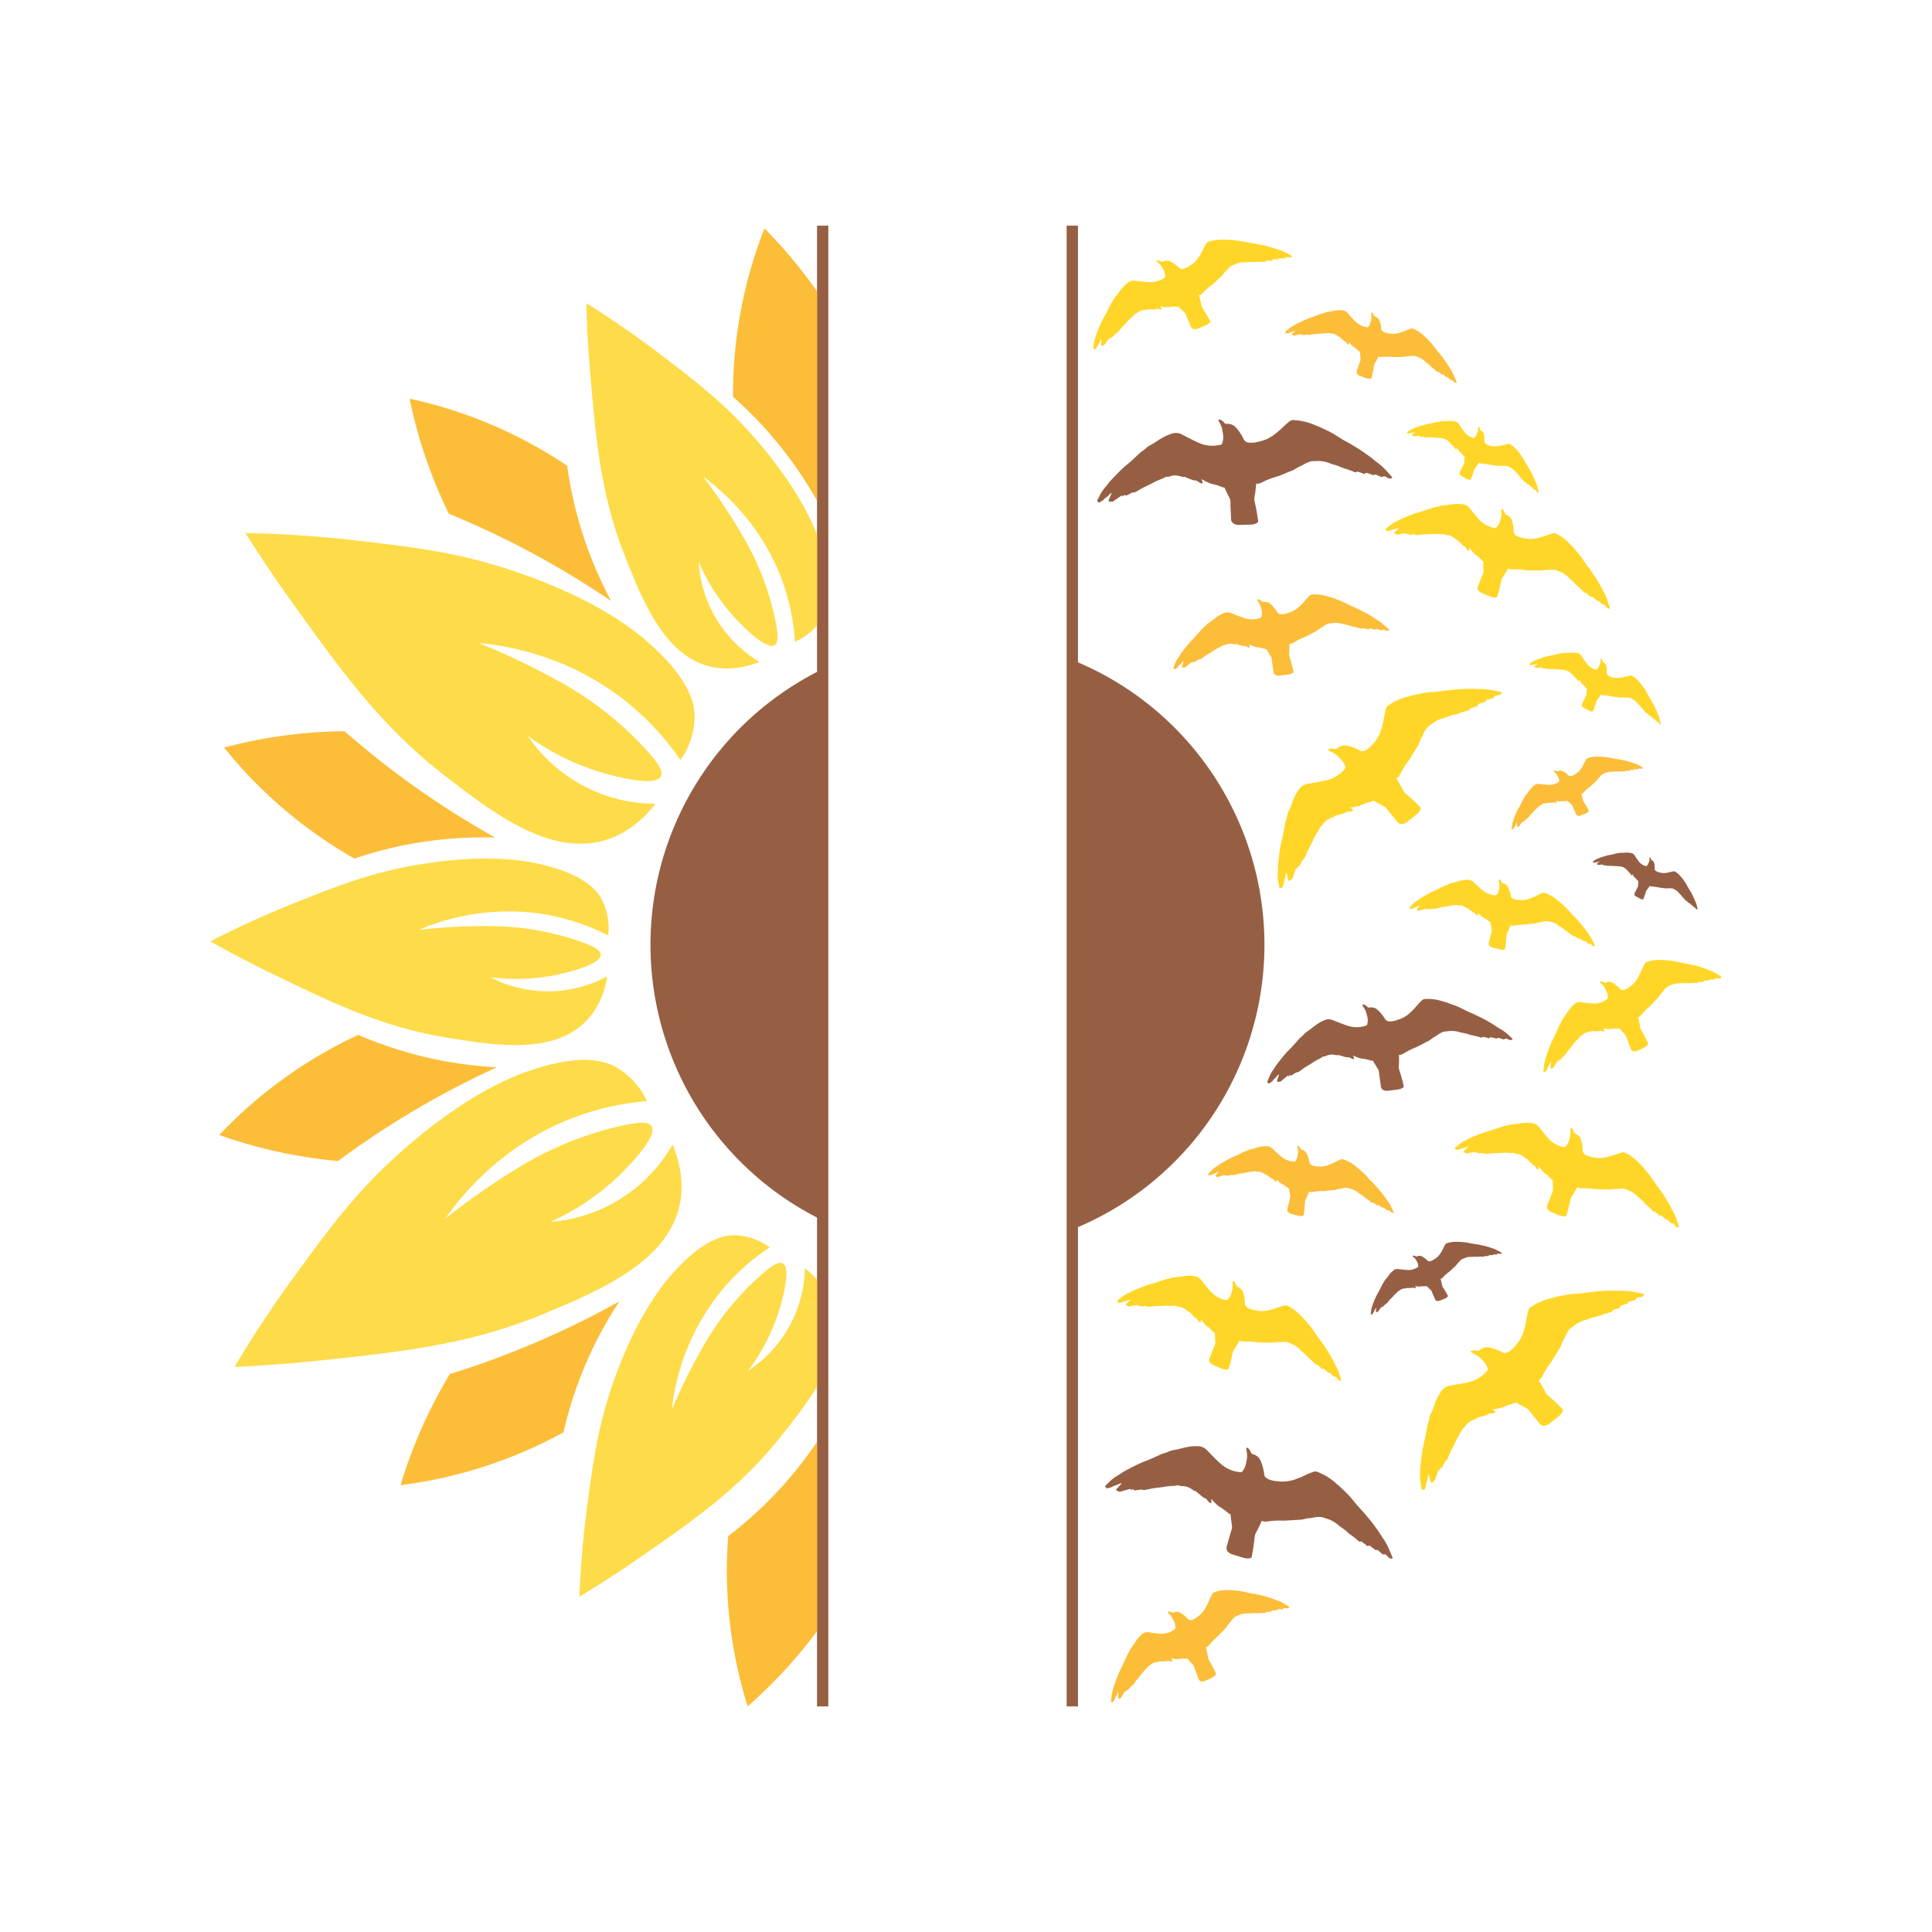 <svg id="Layer_1" data-name="Layer 1" xmlns="http://www.w3.org/2000/svg" viewBox="0 0 708.66 708.66"><defs><style>.cls-1{fill:#965f44;}.cls-2{fill:#fedb48;}.cls-3{fill:#fcbd38;}.cls-4{fill:#ffd627;}</style></defs><title>sunflower</title><path class="cls-1" d="M463.8,346.53a112.63,112.63,0,0,0-68.4-103.59V82.77h-4.15V625.9h4.15V450.12A112.64,112.64,0,0,0,463.8,346.53Z"/><path class="cls-1" d="M299.68,246.46a112.51,112.51,0,0,0,0,200.14V625.9h4.15V82.77h-4.15Z"/><path class="cls-2" d="M163.54,284.82c17.27,13.31,38.74,29.85,59.28,23.09,8.43-2.77,14.14-8.64,17.6-13.08a56.63,56.63,0,0,1-46.82-24.9,89.72,89.72,0,0,0,31,14.5c4,1,16,3.89,17.83.35,1.05-2-1.47-5.37-5.07-9.37A124.21,124.21,0,0,0,207,251a260.73,260.73,0,0,0-31.56-15.19c10.81,1,33.06,4.79,53.88,21.24a99,99,0,0,1,20.28,21.75,28.33,28.33,0,0,0,5.18-15.93c0-4.18-1.22-13.68-18-28.08-5.67-4.86-19.8-15.64-48-25.21-20.44-6.94-36.8-8.85-57.19-11.22-17.15-2-31.5-2.64-41.56-2.84,4.15,6.59,10.21,15.87,18,26.66C125.39,246.35,140,266.7,163.54,284.82Z"/><path class="cls-2" d="M249.37,441.6c1.76-8.71-.51-16.57-2.66-21.78a56.57,56.57,0,0,1-44.81,28.37,89.48,89.48,0,0,0,27.95-19.78c2.86-3,11.29-12,9.13-15.32-1.21-1.9-5.39-1.38-10.65-.24a124.64,124.64,0,0,0-36.24,14.29,263,263,0,0,0-28.82,19.91c6.26-8.88,20.52-26.35,45.13-36.31a99.14,99.14,0,0,1,28.93-6.86,28.43,28.43,0,0,0-11.28-12.39c-3.64-2-12.48-5.7-33.33,1.79-7,2.53-23.38,9.47-45.66,29.23-16.14,14.33-25.89,27.6-38,44.15-10.22,13.91-17.88,26.07-23,34.71,7.77-.35,18.84-1,32.06-2.42,29.62-3.15,54.54-5.81,81.93-17.27C220.08,473.26,245.08,462.79,249.37,441.6Z"/><path class="cls-2" d="M164.07,380.63c17.45,2.84,39.14,6.36,51.18-6.38,4.94-5.24,6.76-11.62,7.51-16.12a46,46,0,0,1-43,.3,72.78,72.78,0,0,0,27.72-1.63c3.26-.85,12.9-3.39,12.85-6.62,0-1.83-3.12-3.26-7.23-4.73A100.56,100.56,0,0,0,182,339.74a211.19,211.19,0,0,0-28.36,1.33,83.61,83.61,0,0,1,46.61-5.63,80.49,80.49,0,0,1,22.85,7.7,22.94,22.94,0,0,0-2.45-13.36c-1.63-3-6.14-9.28-23.69-13.07-5.92-1.28-20.15-3.52-43.95.53-17.25,2.93-29.65,7.88-45.11,14.05-13,5.19-23.49,10.26-30.74,14,5.5,3.1,13.4,7.38,23.1,12.08C122,367.91,140.31,376.77,164.07,380.63Z"/><path class="cls-2" d="M295.25,465.21a45.94,45.94,0,0,1-20.87,37.59,73.09,73.09,0,0,0,12.21-24.93c.85-3.26,3.38-12.9.55-14.45-1.6-.88-4.38,1.11-7.67,4a101,101,0,0,0-20.25,24.24A212.47,212.47,0,0,0,246.44,517a83.57,83.57,0,0,1,18-43.36,80.11,80.11,0,0,1,17.92-16.11,23,23,0,0,0-12.83-4.44c-3.38,0-11.1.79-23,14.21-4,4.53-13,15.82-21.14,38.53-5.93,16.47-7.72,29.7-9.95,46.19-1.87,13.88-2.6,25.5-2.91,33.65,5.4-3.27,13-8,21.87-14.17,19.86-13.74,36.57-25.31,51.61-44.1,4.62-5.78,9.7-12.14,13.68-18.82V469.41A37.4,37.4,0,0,0,295.25,465.21Z"/><path class="cls-2" d="M278,162c-11.35-13.32-21.95-21.44-35.16-31.55-11.12-8.52-20.85-14.92-27.77-19.24.15,6.31.52,15.29,1.45,26,2.08,24.06,3.83,44.31,12.68,66.69,6.5,16.44,14.59,36.87,31.69,40.68,7,1.57,13.44-.14,17.7-1.8A45.92,45.92,0,0,1,256.26,206a72.76,72.76,0,0,0,15.59,23c2.4,2.36,9.51,9.34,12.27,7.64,1.55-1,1.2-4.35.36-8.63a101,101,0,0,0-11-29.6,212.08,212.08,0,0,0-15.67-23.68c7.09,5.22,21,17.06,28.7,37.16a80.26,80.26,0,0,1,5.1,23.56,24.77,24.77,0,0,0,8.07-6V196.07C297,189.25,291.1,177.38,278,162Z"/><path class="cls-3" d="M108.69,300.54A166.19,166.19,0,0,0,130,314.93a146.86,146.86,0,0,1,51.61-7.71,325.4,325.4,0,0,1-35-22.67c-7.37-5.48-14.11-11-20.23-16.33a177.44,177.44,0,0,0-44.18,6A167,167,0,0,0,108.69,300.54Z"/><path class="cls-3" d="M165,504a178.22,178.22,0,0,0-18.07,40.75,166.59,166.59,0,0,0,59.76-19.39,146.7,146.7,0,0,1,20.49-48,323.63,323.63,0,0,1-37.68,17.95C181,498.74,172.75,501.6,165,504Z"/><path class="cls-3" d="M164.62,188.42c7.53,3.09,15.45,6.67,23.64,10.82a326.82,326.82,0,0,1,35.93,21.22,146.61,146.61,0,0,1-16.14-49.62,167,167,0,0,0-57.81-24.61,177.45,177.45,0,0,0,14.38,42.19Z"/><path class="cls-3" d="M159,388.42a146.93,146.93,0,0,1-27.58-8.82,166.95,166.95,0,0,0-51,36.72,181.42,181.42,0,0,0,20,5.81A179,179,0,0,0,124,425.86c6.54-4.85,13.7-9.77,21.49-14.63a324.38,324.38,0,0,1,36.76-19.75A147.56,147.56,0,0,1,159,388.42Z"/><path class="cls-3" d="M294.17,99.41a177.08,177.08,0,0,0-13.76-15.62,166.58,166.58,0,0,0-11.54,61.76,146.09,146.09,0,0,1,30.81,38.12V106.89C298,104.43,296.16,102,294.17,99.41Z"/><path class="cls-3" d="M267.09,563.47a166.48,166.48,0,0,0,7.15,62.43,180.06,180.06,0,0,0,14.83-14.62c4-4.45,7.51-8.79,10.61-12.95V528.88a146.47,146.47,0,0,1-32.59,34.59Z"/><path class="cls-4" d="M591.38,248.47a4.17,4.17,0,0,1-1.43-.63,1.16,1.16,0,0,1-.58-.93,8.36,8.36,0,0,0-.08-2.12,3.93,3.93,0,0,0-.24-.91,2.07,2.07,0,0,0-1-1,.42.42,0,0,1-.25-.34,1.8,1.8,0,0,0-.41-.91.24.24,0,0,0-.2-.07c-.06,0-.1.11-.11.18s0,.24,0,.36a6.62,6.62,0,0,1-.09,1,7.62,7.62,0,0,1-.3.88,3.36,3.36,0,0,1-1.09,1.65.34.34,0,0,1-.24,0,8,8,0,0,1-1-.35,6,6,0,0,1-2.42-2c-.66-.87-1.25-1.8-1.87-2.71a2.3,2.3,0,0,0-1.2-.92,8.25,8.25,0,0,0-2.42-.26c-.47,0-.94.06-1.42.08s-.79,0-1.19,0-.63.12-1,.17-.59.05-.87.11c-.72.16-1.42.36-2.14.51s-1.52.28-2.26.47c-.93.24-1.85.53-2.77.83-.37.11-.72.29-1.07.43a7.3,7.3,0,0,0-2,1,6.26,6.26,0,0,1-.55.34l-.08.06c-.06.09-.13.18-.21.28h.23c-.06.12-.12.26.06.26a2.55,2.55,0,0,0,1-.05c.4-.18.84-.11,1.23-.29a2.21,2.21,0,0,1,.62-.06l-1,.73c-.17.12-.33.25-.17.45.08,0,.17,0,.2.07.17.22.39.2.63.17l1.51-.13a.39.39,0,0,1,.15,0,1.31,1.31,0,0,1,0,.25c.25-.23.4-.12.55.07a.38.38,0,0,0,.24.08l1,0a.83.83,0,0,1,.22.08,1.46,1.46,0,0,0,.33.12h.71c.33,0,.66,0,1,0,.54,0,1.08.09,1.62.1a10.68,10.68,0,0,1,1.88.14,4.57,4.57,0,0,0,.83.05c.05,0,.11,0,.15,0a1.66,1.66,0,0,0,.82.3,3,3,0,0,1,1.31.73c.23.17.34.49.67.53,0,0,.09.07.12.11.32.4.64.8,1,1.19a3.22,3.22,0,0,0,.28.24,1,1,0,0,1,.26.19c.14.24.26.49.41.72a1,1,0,0,0,.27.23,2.3,2.3,0,0,0,.15-.32,1.58,1.58,0,0,0,0-.38h.08c.07.13.13.26.21.38a10.78,10.78,0,0,0,.67,1c.24.29.56.53.83.81s.57.67.86,1a.68.68,0,0,0,.21.1c0,.69-.09,1.39-.12,2.08a1.64,1.64,0,0,1-.25.81c-.07.12-.14.25-.2.38l-1.14,2.26a.93.93,0,0,0,0,.95,1.66,1.66,0,0,0,.73.68c.58.3,1.16.62,1.74.91a2.57,2.57,0,0,0,1.16.34.4.4,0,0,0,.43-.25c.24-.63.48-1.27.7-1.91.16-.49.3-1,.46-1.47a1.92,1.92,0,0,1,.24-.5c.22-.31.47-.59.7-.89l.85-1.2a1.72,1.72,0,0,0,.52.27c.44.06.88.06,1.32.1s.81.11,1.22.18.75.17,1.13.24.72.09,1.08.13l.8.1.72.1c.59.08,1.18,0,1.78,0,.32,0,.64,0,1,0s.42.05.63.08l.37.07a4.47,4.47,0,0,1,.69.35,8.12,8.12,0,0,1,.88.5,5.7,5.7,0,0,1,1.09,1c.35.46.8.85,1.19,1.29a8.51,8.51,0,0,0,.69.87,17.34,17.34,0,0,1,1.27,1.45c.11.12.19.29.41.17,0,0,.12.07.16.11s.26.28.39.42a1.26,1.26,0,0,1,.26.31c.08.21.21.22.4.18a.31.31,0,0,1,.22,0c.27.29.53.6.8.89a.3.3,0,0,0,.23.1c.17,0,.25,0,.34.16s.34.46.52.68a.34.34,0,0,0,.36.17.38.38,0,0,1,.3.13c.15.18.26.4.39.59a.61.61,0,0,0,.69.26c-.11-.53-.21-1.08-.35-1.61a10.64,10.64,0,0,0-.6-1.89c-.24-.5-.42-1-.65-1.56s-.6-1.32-.93-2-.75-1.36-1.14-2c-.27-.47-.57-.91-.84-1.38-.37-.64-.7-1.32-1.1-2s-.94-1.37-1.43-2c-.12-.18-.29-.32-.41-.49a10.66,10.66,0,0,0-2.88-2.68,1.12,1.12,0,0,0-.83-.2c-.5.1-1,.19-1.5.32a17.68,17.68,0,0,1-2.39.46A6.75,6.75,0,0,1,591.38,248.47Z"/><path class="cls-4" d="M546.46,163.46a4.37,4.37,0,0,1-1.43-.63,1.16,1.16,0,0,1-.58-.93,8.36,8.36,0,0,0-.08-2.12,4.79,4.79,0,0,0-.24-.92,2.07,2.07,0,0,0-1-1,.45.45,0,0,1-.24-.34,2,2,0,0,0-.41-.92.27.27,0,0,0-.21-.06s-.09.11-.1.18,0,.23,0,.35a4.05,4.05,0,0,1-.39,1.87,3.34,3.34,0,0,1-1.1,1.66.32.32,0,0,1-.23.05,8,8,0,0,1-1-.35,6,6,0,0,1-2.42-2c-.67-.87-1.25-1.8-1.87-2.71a2.21,2.21,0,0,0-1.2-.92,8.25,8.25,0,0,0-2.42-.26c-.47,0-.94.06-1.42.08s-.79,0-1.19,0-.63.12-.95.18a8.27,8.27,0,0,0-.87.11c-.72.16-1.42.35-2.14.51s-1.52.28-2.26.47c-.93.24-1.86.53-2.78.82-.36.12-.71.3-1.06.44a7.3,7.3,0,0,0-2,1c-.17.13-.37.22-.55.34l-.08.06-.21.28h.23c-.06.12-.12.25.06.26a2.37,2.37,0,0,0,1-.06c.4-.17.84-.11,1.23-.28a1.66,1.66,0,0,1,.62-.06c-.29.22-.63.48-1,.72-.17.13-.33.25-.17.46.08,0,.17,0,.2.06.17.23.39.21.63.18l1.51-.14.15,0c0,.08,0,.15,0,.26.25-.23.4-.13.55.07a.33.33,0,0,0,.23.07l1,0a.83.83,0,0,1,.22.08,1.28,1.28,0,0,0,.33.11c.23,0,.47,0,.71,0s.66,0,1,0c.55,0,1.09.09,1.63.1a10.75,10.75,0,0,1,1.88.14,5.64,5.64,0,0,0,.82.05.4.4,0,0,1,.16,0,1.66,1.66,0,0,0,.82.3,3,3,0,0,1,1.31.73c.23.16.34.48.67.53,0,0,.09.07.12.11.32.4.64.79,1,1.18a1.35,1.35,0,0,0,.28.25,1,1,0,0,1,.26.19c.14.23.26.49.4.72a1.24,1.24,0,0,0,.28.22,1.77,1.77,0,0,0,.15-.31,1.58,1.58,0,0,0,.05-.38h.08c.07.12.13.26.21.38a10.69,10.69,0,0,0,.66.95c.25.29.57.52.84.8s.57.67.86,1c0,.06.14.07.21.11,0,.69-.09,1.39-.12,2.08a1.64,1.64,0,0,1-.25.81,2.75,2.75,0,0,0-.2.38l-1.14,2.26a.93.93,0,0,0,0,1,1.8,1.8,0,0,0,.74.68l1.74.91a2.7,2.7,0,0,0,1.16.34.4.4,0,0,0,.43-.25c.24-.63.47-1.27.69-1.91.17-.49.31-1,.47-1.47a1.92,1.92,0,0,1,.24-.5c.22-.31.47-.59.7-.89l.85-1.2a2,2,0,0,0,.52.27c.43.06.88.06,1.32.1s.81.11,1.22.18.75.17,1.13.24.72.09,1.08.13l.8.1.71.1c.6.08,1.19,0,1.79,0,.32,0,.64,0,1,0a4.55,4.55,0,0,1,.63.09,2.66,2.66,0,0,1,.37.07,3.73,3.73,0,0,1,.69.35,7.46,7.46,0,0,1,.88.5,6,6,0,0,1,1.09,1c.35.46.8.85,1.19,1.29a9.76,9.76,0,0,0,.69.87,17.34,17.34,0,0,1,1.27,1.45c.11.11.19.29.41.17,0,0,.12.06.16.11s.26.28.39.42a1.26,1.26,0,0,1,.26.31c.08.21.21.22.39.18a.26.26,0,0,1,.23,0l.8.88a.31.31,0,0,0,.23.11c.17,0,.25,0,.33.16l.52.68a.4.4,0,0,0,.37.17.38.38,0,0,1,.3.13,6,6,0,0,1,.39.59.59.59,0,0,0,.69.25c-.11-.53-.21-1.07-.35-1.6a10.39,10.39,0,0,0-.6-1.89c-.24-.51-.42-1.05-.65-1.56-.29-.66-.6-1.33-.94-2s-.74-1.36-1.13-2c-.27-.47-.58-.91-.84-1.38-.38-.65-.7-1.32-1.1-1.95s-.94-1.37-1.43-2.05c-.12-.17-.29-.31-.41-.49a10.62,10.62,0,0,0-2.88-2.67,1.09,1.09,0,0,0-.84-.2c-.5.1-1,.18-1.49.32a16.23,16.23,0,0,1-2.39.45A6.75,6.75,0,0,1,546.46,163.46Z"/><path class="cls-4" d="M629.49,357.05a12.59,12.59,0,0,0-2.49-1.18c-.74-.22-1.45-.56-2.19-.8-.95-.31-1.9-.61-2.87-.86s-2.06-.48-3.1-.69c-.72-.14-1.45-.23-2.17-.38-1-.2-2-.49-3-.65s-2.25-.25-3.38-.36c-.29,0-.58,0-.87,0a12.48,12.48,0,0,0-5.3.73,1.45,1.45,0,0,0-.94.78c-.33.69-.69,1.37-1,2.08a25.68,25.68,0,0,1-1.63,3.28,9.58,9.58,0,0,1-2.83,3,5.35,5.35,0,0,1-1.9,1.06,1.45,1.45,0,0,1-1.48-.23,11.44,11.44,0,0,0-2.27-2,5.7,5.7,0,0,0-1.16-.63,2.51,2.51,0,0,0-1.89.24.56.56,0,0,1-.57-.05,2.21,2.21,0,0,0-1.31-.43.35.35,0,0,0-.25.17.48.48,0,0,0,.1.31c.1.13.25.23.36.36a9.76,9.76,0,0,1,1,1.09,11.17,11.17,0,0,1,.64,1.24,5.54,5.54,0,0,1,.76,2.94.47.47,0,0,1-.15.33c-.39.28-.8.56-1.21.8a7.37,7.37,0,0,1-4.19.88c-1.48-.09-3-.33-4.44-.5a2.72,2.72,0,0,0-2,.5,11.82,11.82,0,0,0-2.39,2.59c-.42.56-.77,1.18-1.17,1.75s-.71.93-1,1.42-.44.87-.66,1.3-.47.74-.65,1.14c-.46,1-.88,2-1.34,3s-1,2.06-1.5,3.13c-.57,1.34-1.08,2.72-1.58,4.1-.2.54-.32,1.13-.49,1.69a13.55,13.55,0,0,0-.73,3.41,8.11,8.11,0,0,1-.12,1v.15c0,.17.06.33.1.53l.19-.28c.07.18.16.4.33.19a4,4,0,0,0,.82-1.24c.17-.64.61-1.09.78-1.73a3.08,3.08,0,0,1,.48-.79c0,.57,0,1.22-.1,1.86,0,.34,0,.64.33.66.09-.07.17-.17.24-.17.37,0,.55-.26.73-.56.39-.65.79-1.29,1.18-1.92a.87.87,0,0,1,.16-.17l.3.21c0-.52.22-.59.56-.58.09,0,.2-.11.28-.2.3-.36.59-.75.89-1.11a1,1,0,0,1,.27-.18A1.94,1.94,0,0,0,574,387c.23-.27.42-.56.63-.84s.56-.8.87-1.18c.5-.62,1-1.2,1.53-1.83a14.85,14.85,0,0,1,1.8-2.07,11.71,11.71,0,0,0,.77-.92c.05-.06.09-.15.15-.17a2.38,2.38,0,0,0,1-.68,3.68,3.68,0,0,1,1.91-.81c.38-.11.8.07,1.14-.27,0-.05.14,0,.22,0l2.07.05a2.3,2.3,0,0,0,.51-.1c.14,0,.29-.13.42-.1.37,0,.73.17,1.1.23a1.32,1.32,0,0,0,.47-.1,3.54,3.54,0,0,0-.18-.49,3.94,3.94,0,0,0-.36-.45l.06-.1c.19.05.39.11.58.14a11.93,11.93,0,0,0,1.57.16c.52,0,1-.15,1.56-.18s1.2,0,1.8,0a.89.89,0,0,0,.29-.15c.68.75,1.36,1.5,2.06,2.23a2.72,2.72,0,0,1,.62,1.1,6.26,6.26,0,0,0,.21.61l1.35,3.61a1.3,1.3,0,0,0,1,.94,2.11,2.11,0,0,0,1.35-.19c.82-.39,1.65-.75,2.47-1.15a3.62,3.62,0,0,0,1.37-1,.68.68,0,0,0,.12-.76c-.45-.91-.9-1.83-1.37-2.73-.36-.68-.76-1.33-1.12-2a3.1,3.1,0,0,1-.31-.78c-.12-.57-.19-1.15-.31-1.72-.15-.75-.33-1.48-.49-2.2a2.23,2.23,0,0,0,.73-.35c.45-.45.83-1,1.27-1.45s.82-.86,1.25-1.26.84-.72,1.24-1.1.73-.76,1.09-1.14l.79-.84.74-.75c.6-.62,1-1.45,1.6-2.07.33-.33.57-.76.87-1.12s.43-.45.64-.67.27-.24.4-.36a4.91,4.91,0,0,1,1-.47,9.14,9.14,0,0,1,1.28-.53,7,7,0,0,1,2-.3c.79,0,1.58-.09,2.38-.11a10.94,10.94,0,0,0,1.51.05,25.46,25.46,0,0,1,2.62-.06c.21,0,.47.08.54-.3,0-.05.16-.07.25-.08l.77,0a1.27,1.27,0,0,1,.55,0c.29.11.42,0,.54-.3,0-.09.15-.22.24-.22.54,0,1.08,0,1.61-.06a.39.39,0,0,0,.31-.17.4.4,0,0,1,.47-.23l1.16.06a.47.47,0,0,0,.49-.26.52.52,0,0,1,.4-.23c.32,0,.64.1,1,.14a.82.82,0,0,0,.87-.57C630.81,357.84,630.16,357.41,629.49,357.05Z"/><path class="cls-4" d="M514.38,302.21a3.65,3.65,0,0,0,1.88-.81c1-.84,2.11-1.65,3.14-2.5A5.36,5.36,0,0,0,521,297a.81.81,0,0,0-.1-1c-1-1-2-1.95-3-2.89-.76-.72-1.58-1.38-2.35-2.09a3.79,3.79,0,0,1-.74-.86c-.39-.67-.71-1.38-1.09-2.06-.49-.88-1-1.74-1.52-2.59a3.66,3.66,0,0,0,.93-.74c.48-.76.84-1.6,1.3-2.38s.87-1.44,1.34-2.13,1-1.27,1.39-1.93.77-1.26,1.15-1.89c.28-.47.55-.95.84-1.42l.79-1.25c.63-1,.91-2.26,1.55-3.31.35-.55.54-1.2.84-1.79.2-.39.45-.75.68-1.12.14-.21.29-.41.44-.62a8.15,8.15,0,0,1,1.24-1,17.56,17.56,0,0,1,1.66-1.22,11.94,11.94,0,0,1,2.78-1.21c1.16-.27,2.26-.78,3.4-1.14.73-.23,1.52-.28,2.21-.57a37.27,37.27,0,0,1,3.76-1.18c.3-.1.7-.11.66-.62,0-.06.22-.16.34-.21l1.1-.37a2.46,2.46,0,0,1,.8-.22c.46,0,.59-.22.67-.6a.56.56,0,0,1,.26-.38c.77-.27,1.55-.49,2.32-.76a.63.63,0,0,0,.38-.35c.07-.35.31-.42.59-.49l1.7-.4a.76.76,0,0,0,.62-.55.79.79,0,0,1,.48-.45c.47-.12,1-.15,1.44-.23a1.23,1.23,0,0,0,1-1.09c-1.09-.23-2.18-.5-3.29-.67a20.91,20.91,0,0,0-4-.46c-1.15,0-2.3-.09-3.45-.08-1.49,0-3,0-4.47.11s-3.17.26-4.74.43c-1.1.11-2.18.31-3.28.43-1.51.16-3,.2-4.55.42-1.68.25-3.35.63-5,1-.43.09-.83.29-1.26.37a21.63,21.63,0,0,0-7.39,3.15,2.22,2.22,0,0,0-1.08,1.39c-.22,1-.49,2-.65,3.06a33.47,33.47,0,0,1-1.13,4.85,13.67,13.67,0,0,1-3,5,8.52,8.52,0,0,1-2.37,2.15,2.35,2.35,0,0,1-2.21.32,17.42,17.42,0,0,0-4-1.62,9,9,0,0,0-1.9-.31,4.2,4.2,0,0,0-2.65,1.1,1,1,0,0,1-.85.18,3.67,3.67,0,0,0-2.05,0,.48.48,0,0,0-.29.32c0,.11.13.27.24.35s.45.19.67.31a13.85,13.85,0,0,1,1.77,1,15.5,15.5,0,0,1,1.39,1.3,6.85,6.85,0,0,1,2.19,3.42.66.66,0,0,1-.1.48c-.47.53-.95,1.05-1.46,1.53a12.33,12.33,0,0,1-5.73,2.88c-2.17.51-4.4.82-6.6,1.22a4.67,4.67,0,0,0-2.73,1.49,16.84,16.84,0,0,0-2.5,4.3c-.39.88-.67,1.82-1,2.72s-.7,1.47-1,2.23-.3,1.29-.47,1.93-.4,1.13-.51,1.72c-.3,1.47-.52,3-.82,4.42s-.75,3.07-1,4.62c-.33,1.94-.55,3.91-.77,5.87-.09.78,0,1.57-.08,2.36a15.7,15.7,0,0,0,.21,4.64,9.39,9.39,0,0,1,.18,1.31l.06.19.35.62.16-.42c.18.2.39.43.54.09a5.08,5.08,0,0,0,.74-1.91c0-.89.48-1.65.49-2.53a3.92,3.92,0,0,1,.4-1.21c.17.73.37,1.57.55,2.41.09.44.19.83.71.7.11-.13.18-.29.28-.31.56-.13.71-.57.86-1,.32-1,.66-2,1-2.94a1.56,1.56,0,0,1,.16-.28l.51.14c-.22-.65.1-.85.59-1,.14,0,.26-.22.33-.37.31-.59.59-1.2.89-1.79a1.75,1.75,0,0,1,.32-.35,2.94,2.94,0,0,0,.49-.51c.23-.43.4-.88.6-1.33.27-.62.52-1.26.82-1.87.5-1,1.06-1.95,1.54-3a22.58,22.58,0,0,1,1.83-3.39,13.3,13.3,0,0,0,.78-1.5c.05-.09.07-.23.15-.28a3.52,3.52,0,0,0,1.23-1.28,6,6,0,0,1,2.46-1.85c.5-.29,1.19-.23,1.55-.81,0-.08.2-.1.31-.13,1-.27,2-.53,3-.82a3.35,3.35,0,0,0,.69-.33c.2-.1.37-.28.58-.31.55-.08,1.12-.08,1.68-.17a2.13,2.13,0,0,0,.64-.32,4,4,0,0,0-.45-.55,4.62,4.62,0,0,0-.67-.41.83.83,0,0,1,0-.15c.29,0,.6,0,.89-.08a22.3,22.3,0,0,0,2.33-.45c.75-.23,1.45-.63,2.19-.89s1.73-.51,2.59-.79c.14,0,.25-.2.37-.3,1.26.66,2.52,1.33,3.8,2a3.38,3.38,0,0,1,1.3,1.13,7.4,7.4,0,0,0,.53.69l3.28,4A1.9,1.9,0,0,0,514.38,302.21Z"/><path class="cls-4" d="M566.55,522.93a3.57,3.57,0,0,0,1.88-.81c1-.84,2.11-1.64,3.14-2.49a5.5,5.5,0,0,0,1.6-1.88.79.79,0,0,0-.1-1c-1-1-2-2-3-2.9-.77-.71-1.58-1.38-2.36-2.08a4.27,4.27,0,0,1-.73-.86c-.39-.67-.71-1.39-1.09-2.06-.49-.88-1-1.75-1.52-2.59a3.65,3.65,0,0,0,.92-.75c.49-.76.85-1.6,1.3-2.38s.87-1.43,1.34-2.13,1-1.26,1.39-1.92.77-1.26,1.15-1.9c.29-.47.56-.94.85-1.41s.52-.84.78-1.26c.64-1,.91-2.25,1.56-3.3.34-.56.54-1.2.84-1.79a10.92,10.92,0,0,1,.68-1.13c.14-.21.29-.41.44-.61a7.6,7.6,0,0,1,1.24-1,13.8,13.8,0,0,1,1.66-1.22,11.89,11.89,0,0,1,2.77-1.22c1.16-.26,2.27-.78,3.41-1.14a19.7,19.7,0,0,0,2.2-.57,36.28,36.28,0,0,1,3.76-1.17c.31-.1.71-.11.67-.62,0-.06.21-.16.34-.21.36-.14.73-.26,1.1-.38a2.58,2.58,0,0,1,.8-.22c.46,0,.58-.21.66-.59a.57.57,0,0,1,.27-.39c.76-.27,1.55-.49,2.31-.75.16-.06.36-.21.39-.35.07-.35.31-.43.59-.49l1.7-.41a.75.75,0,0,0,.61-.54.81.81,0,0,1,.49-.45c.47-.13,1-.15,1.44-.24a1.24,1.24,0,0,0,1.05-1.08c-1.09-.23-2.18-.5-3.29-.68a21,21,0,0,0-4-.45c-1.15,0-2.3-.09-3.45-.09-1.49,0-3,0-4.47.11s-3.16.26-4.74.43c-1.09.12-2.18.32-3.27.43-1.52.16-3.05.21-4.55.43-1.69.24-3.35.62-5,1-.43.09-.83.29-1.26.37a21.51,21.51,0,0,0-7.4,3.16,2.22,2.22,0,0,0-1.07,1.39c-.22,1-.49,2-.65,3.06a33.34,33.34,0,0,1-1.13,4.84,13.59,13.59,0,0,1-3,5,8.8,8.8,0,0,1-2.36,2.15,2.36,2.36,0,0,1-2.22.31,17.14,17.14,0,0,0-4-1.61,9,9,0,0,0-1.91-.32,4.33,4.33,0,0,0-2.65,1.1.94.94,0,0,1-.84.18,3.7,3.7,0,0,0-2.06,0,.51.51,0,0,0-.29.32c0,.11.13.27.25.34s.45.2.66.31a16.19,16.19,0,0,1,1.78,1,14.28,14.28,0,0,1,1.39,1.31,6.81,6.81,0,0,1,2.18,3.42.61.61,0,0,1-.09.48c-.47.52-.95,1.05-1.47,1.53a12.37,12.37,0,0,1-5.72,2.87c-2.18.51-4.4.83-6.61,1.23a4.55,4.55,0,0,0-2.72,1.48,16.73,16.73,0,0,0-2.5,4.31c-.4.88-.67,1.81-1,2.71s-.69,1.47-1,2.24-.3,1.28-.47,1.92-.4,1.14-.52,1.72c-.29,1.47-.52,3-.82,4.43s-.75,3.06-1,4.61c-.33,1.95-.55,3.91-.77,5.88-.09.77-.05,1.57-.08,2.35a15.77,15.77,0,0,0,.21,4.65,11.16,11.16,0,0,1,.18,1.31l.06.19.34.62.17-.43c.18.2.38.43.54.1a5.06,5.06,0,0,0,.73-1.91c0-.9.49-1.65.49-2.53a3.53,3.53,0,0,1,.41-1.21c.17.73.37,1.57.54,2.41.1.43.19.82.72.7.11-.13.18-.29.28-.32.56-.13.7-.57.85-1,.33-1,.66-2,1-2.94a2.46,2.46,0,0,1,.17-.27l.51.14c-.23-.65.1-.85.59-1,.13,0,.26-.23.33-.37.31-.6.58-1.2.89-1.8a2,2,0,0,1,.31-.34,2.67,2.67,0,0,0,.5-.51c.23-.43.4-.89.59-1.33.28-.63.52-1.26.83-1.87.49-1,1.06-2,1.53-3a22.33,22.33,0,0,1,1.84-3.4,11,11,0,0,0,.77-1.49c0-.1.08-.23.15-.28a3.54,3.54,0,0,0,1.24-1.28,6,6,0,0,1,2.46-1.85c.5-.3,1.19-.24,1.54-.82.05-.07.2-.09.31-.12,1-.27,2-.53,3-.82a4,4,0,0,0,.69-.34,2.13,2.13,0,0,1,.57-.31c.56-.08,1.13-.08,1.69-.16a2.56,2.56,0,0,0,.64-.32,4.13,4.13,0,0,0-.45-.55,5.16,5.16,0,0,0-.68-.42.83.83,0,0,0,0-.15c.3,0,.6,0,.9-.08a18.43,18.43,0,0,0,2.33-.45c.75-.22,1.45-.62,2.19-.88s1.73-.52,2.59-.79a1.28,1.28,0,0,0,.36-.3c1.27.65,2.53,1.33,3.8,2a3.19,3.19,0,0,1,1.3,1.14c.17.24.35.46.54.69l3.28,4A1.89,1.89,0,0,0,566.55,522.93Z"/><path class="cls-1" d="M549.92,377.19c-.84-.47-1.61-1.07-2.43-1.56-1.08-.65-2.16-1.29-3.26-1.87s-2.39-1.2-3.59-1.76c-.84-.4-1.7-.73-2.54-1.12-1.16-.55-2.27-1.19-3.45-1.68s-2.68-1-4-1.5c-.35-.12-.73-.16-1.07-.28a18.09,18.09,0,0,0-6.68-1,1.87,1.87,0,0,0-1.38.53c-.6.64-1.24,1.25-1.8,1.92a29.44,29.44,0,0,1-2.93,3,11.58,11.58,0,0,1-4.32,2.27,7.41,7.41,0,0,1-2.63.51,2,2,0,0,1-1.73-.74A14.29,14.29,0,0,0,505.9,371a7.2,7.2,0,0,0-1.23-1.06,3.63,3.63,0,0,0-2.38-.37.81.81,0,0,1-.69-.24,3.07,3.07,0,0,0-1.47-.89.41.41,0,0,0-.35.1.42.42,0,0,0,0,.36c.1.18.24.33.34.51a11.64,11.64,0,0,1,.85,1.49,11.27,11.27,0,0,1,.42,1.54,5.64,5.64,0,0,1,.08,3.4.51.51,0,0,1-.28.31c-.56.17-1.14.34-1.71.46a10.32,10.32,0,0,1-5.37-.44c-1.78-.58-3.52-1.32-5.27-2a3.87,3.87,0,0,0-2.6-.12,14,14,0,0,0-3.68,2c-.67.46-1.27,1-1.93,1.5s-1.13.75-1.66,1.18-.78.79-1.18,1.18-.78.64-1.12,1c-.85.92-1.66,1.89-2.52,2.81s-1.87,1.88-2.74,2.88c-1.08,1.25-2.09,2.56-3.11,3.88-.4.52-.72,1.1-1.08,1.65a13.17,13.17,0,0,0-1.88,3.43,8.26,8.26,0,0,1-.44,1c0,.05,0,.11,0,.16s0,.37,0,.6l.3-.23c0,.21.09.47.35.3a4.4,4.4,0,0,0,1.36-1.06c.4-.63,1.07-1,1.45-1.6a3.31,3.31,0,0,1,.82-.69c-.2.6-.42,1.29-.66,2-.12.35-.22.68.21.81.13,0,.25-.13.34-.1.45.15.75-.1,1.06-.36.66-.57,1.33-1.13,2-1.68a1.08,1.08,0,0,1,.24-.12l.3.32c.12-.57.45-.57.85-.44.11,0,.28-.05.4-.12.48-.29.94-.61,1.42-.9a1.19,1.19,0,0,1,.38-.11,2.51,2.51,0,0,0,.57-.15c.35-.21.68-.46,1-.7s.92-.68,1.41-1c.79-.5,1.61-.94,2.39-1.46a20,20,0,0,1,2.8-1.63,11.43,11.43,0,0,0,1.21-.73c.08-.05.15-.14.23-.14a2.9,2.9,0,0,0,1.44-.38,5,5,0,0,1,2.57-.26c.49,0,1,.35,1.47.09.07,0,.19,0,.28.05l2.52.73a4.34,4.34,0,0,0,.64.06,1.67,1.67,0,0,1,.55,0c.43.18.84.43,1.28.61a2,2,0,0,0,.6,0,2.8,2.8,0,0,0-.09-.59,4.09,4.09,0,0,0-.3-.59l.1-.09c.22.11.44.24.67.33a16.17,16.17,0,0,0,1.87.69c.64.17,1.31.19,2,.32s1.47.39,2.2.57a1.11,1.11,0,0,0,.4-.06c.62,1,1.23,2.05,1.87,3.07a2.73,2.73,0,0,1,.43,1.38,6.06,6.06,0,0,0,.09.73l.6,4.31a1.6,1.6,0,0,0,.94,1.34,3,3,0,0,0,1.71.24c1.11-.15,2.23-.26,3.34-.42a4.55,4.55,0,0,0,2-.65.68.68,0,0,0,.37-.77c-.28-1.13-.58-2.26-.89-3.39-.24-.84-.54-1.68-.78-2.52a3.37,3.37,0,0,1-.16-.94c0-.65.1-1.3.12-1.95,0-.85,0-1.7,0-2.53a2.82,2.82,0,0,0,1-.13c.68-.33,1.3-.77,2-1.14s1.25-.65,1.89-.94,1.23-.5,1.84-.78,1.1-.57,1.65-.85l1.22-.65,1.11-.56c.92-.47,1.64-1.22,2.56-1.69.49-.25.91-.63,1.38-.92a10.15,10.15,0,0,1,1-.51c.19-.1.39-.17.59-.26a7.22,7.22,0,0,1,1.33-.18,13,13,0,0,1,1.72-.15,9.93,9.93,0,0,1,2.52.34c.95.32,2,.43,2.94.67.62.15,1.21.46,1.84.55a32,32,0,0,1,3.21.79c.26.07.55.24.74-.15,0,0,.23,0,.34,0,.32.06.64.14,1,.21a2.28,2.28,0,0,1,.67.19c.32.22.52.1.74-.14a.48.48,0,0,1,.36-.16c.67.14,1.32.33,2,.47a.56.56,0,0,0,.43-.08c.2-.22.4-.17.63-.1l1.4.46a.64.64,0,0,0,.68-.13.67.67,0,0,1,.55-.11,12.16,12.16,0,0,1,1.13.46,1.05,1.05,0,0,0,1.23-.32c-.68-.64-1.35-1.31-2.07-1.92A17.22,17.22,0,0,0,549.92,377.19Z"/><path class="cls-1" d="M547.65,457.93c-.55-.14-1.07-.36-1.61-.52-.7-.2-1.4-.39-2.11-.55s-1.52-.31-2.29-.45c-.53-.09-1.06-.15-1.59-.24-.74-.14-1.46-.32-2.2-.43s-1.65-.16-2.48-.23c-.22,0-.43,0-.65,0a10.54,10.54,0,0,0-3.9.48,1.06,1.06,0,0,0-.69.5c-.24.45-.51.89-.72,1.35a17.74,17.74,0,0,1-1.2,2.12,6.59,6.59,0,0,1-2.08,1.92,4.26,4.26,0,0,1-1.4.69,1.17,1.17,0,0,1-1.09-.15A8.16,8.16,0,0,0,522,461.1a4.7,4.7,0,0,0-.85-.4,2,2,0,0,0-1.39.15.47.47,0,0,1-.43,0,1.79,1.79,0,0,0-1-.28.26.26,0,0,0-.18.11.24.24,0,0,0,.07.2,3,3,0,0,0,.27.23c.23.24.49.45.7.71s.31.54.47.81a3.36,3.36,0,0,1,.56,1.9.33.33,0,0,1-.11.21c-.3.18-.59.36-.9.52a6.08,6.08,0,0,1-3.08.57c-1.09-.06-2.18-.22-3.27-.33a2.28,2.28,0,0,0-1.48.32,8.51,8.51,0,0,0-1.76,1.68c-.3.36-.56.76-.85,1.14s-.53.59-.76.91-.32.57-.49.84-.34.48-.47.74c-.34.65-.65,1.32-1,2s-.77,1.34-1.1,2c-.42.87-.8,1.76-1.17,2.65-.15.36-.23.73-.36,1.1a7.6,7.6,0,0,0-.53,2.21c0,.21-.06.42-.09.64v.09c0,.11,0,.22.07.34L503,482c.06.11.12.25.24.12a2.84,2.84,0,0,0,.61-.8c.12-.42.45-.71.57-1.12a1.93,1.93,0,0,1,.36-.52c0,.37-.05.79-.08,1.21,0,.22,0,.41.24.43.07,0,.13-.12.18-.11.28,0,.41-.17.54-.37.28-.42.58-.83.87-1.24,0-.05.08-.07.11-.11l.23.14c0-.34.16-.39.41-.38a.35.35,0,0,0,.2-.13l.66-.72a1,1,0,0,1,.2-.12,1.11,1.11,0,0,0,.3-.17c.16-.17.31-.36.46-.54s.42-.52.64-.77c.37-.4.77-.77,1.13-1.18a11.13,11.13,0,0,1,1.32-1.34,6.37,6.37,0,0,0,.57-.59s.06-.1.11-.12a1.59,1.59,0,0,0,.75-.43,3,3,0,0,1,1.41-.53c.27-.07.59.05.84-.17,0,0,.1,0,.16,0l1.52,0a2.2,2.2,0,0,0,.37-.06,1,1,0,0,1,.32-.07l.81.15a1.12,1.12,0,0,0,.35-.06,1.16,1.16,0,0,0-.4-.61l0-.06.43.08a9,9,0,0,0,1.15.11c.39,0,.77-.1,1.15-.12s.88,0,1.33,0a.67.67,0,0,0,.21-.1c.5.48,1,1,1.51,1.44a1.68,1.68,0,0,1,.46.72c0,.13.1.26.15.39.33.78.67,1.56,1,2.33a.92.92,0,0,0,.73.61,1.77,1.77,0,0,0,1-.12c.6-.25,1.22-.48,1.82-.74a2.57,2.57,0,0,0,1-.66.41.41,0,0,0,.1-.49q-.5-.9-1-1.77c-.26-.44-.55-.86-.82-1.3a2.34,2.34,0,0,1-.23-.51c-.09-.36-.14-.74-.22-1.11s-.25-1-.37-1.42a1.73,1.73,0,0,0,.54-.23c.33-.29.62-.63.93-.94s.61-.55.92-.81.62-.47.92-.72.53-.48.8-.73l.59-.55.54-.48c.44-.4.73-.94,1.18-1.34a9,9,0,0,0,.64-.73c.14-.15.31-.29.47-.43l.29-.23a3.53,3.53,0,0,1,.72-.3,8.41,8.41,0,0,1,.94-.35,6,6,0,0,1,1.47-.19c.58,0,1.17-.06,1.76-.07a10.36,10.36,0,0,0,1.11,0c.64-.08,1.28,0,1.93,0,.15,0,.34,0,.39-.19,0,0,.12-.05.19-.06l.57,0a1.08,1.08,0,0,1,.4,0c.22.07.31,0,.4-.19s.11-.14.17-.14l1.19,0a.3.3,0,0,0,.23-.11.3.3,0,0,1,.34-.15l.86,0a.37.37,0,0,0,.36-.17.37.37,0,0,1,.29-.14c.24,0,.47.06.71.08a.6.6,0,0,0,.64-.36c-.48-.26-.95-.54-1.45-.77A10.09,10.09,0,0,0,547.65,457.93Z"/><path class="cls-1" d="M622.46,332.47A8.84,8.84,0,0,0,622,331c-.2-.4-.34-.83-.52-1.24s-.48-1.06-.75-1.57-.59-1.09-.9-1.62c-.21-.37-.46-.73-.67-1.1s-.56-1.05-.87-1.55-.76-1.09-1.14-1.63c-.1-.14-.24-.25-.33-.39a8.48,8.48,0,0,0-2.3-2.13.86.86,0,0,0-.66-.16c-.4.08-.8.15-1.19.25a13.71,13.71,0,0,1-1.91.37,5.49,5.49,0,0,1-2.24-.28,3.33,3.33,0,0,1-1.14-.5.9.9,0,0,1-.46-.74,6.82,6.82,0,0,0-.07-1.69,3.56,3.56,0,0,0-.19-.73,1.69,1.69,0,0,0-.81-.77.37.37,0,0,1-.2-.27,1.42,1.42,0,0,0-.32-.73s-.12-.07-.16-.05-.08.09-.09.14a2.81,2.81,0,0,0,0,.29,7,7,0,0,1-.07.79,6.52,6.52,0,0,1-.25.7,2.6,2.6,0,0,1-.87,1.31.25.25,0,0,1-.18,0c-.27-.09-.53-.17-.78-.28a4.81,4.81,0,0,1-1.93-1.58c-.53-.69-1-1.44-1.48-2.16a1.8,1.8,0,0,0-1-.73,6.61,6.61,0,0,0-1.93-.21c-.38,0-.75.05-1.13.06s-.63,0-1,0-.5.09-.76.13-.46,0-.69.09l-1.7.41c-.6.13-1.21.22-1.8.37-.75.2-1.48.43-2.21.66a9.11,9.11,0,0,0-.86.35,5.8,5.8,0,0,0-1.61.81c-.14.1-.3.18-.44.27l-.06.05a2.65,2.65,0,0,1-.17.22h.18c0,.1-.09.21.05.21a1.93,1.93,0,0,0,.8,0c.32-.14.66-.09,1-.23a1.67,1.67,0,0,1,.49-.05l-.77.58c-.14.1-.26.2-.14.36s.14,0,.16.06a.49.49,0,0,0,.5.14c.4,0,.8-.08,1.21-.11,0,0,.08,0,.12,0s0,.11,0,.21c.2-.19.32-.1.44.05a.27.27,0,0,0,.19.06l.77,0a.64.64,0,0,1,.18.06.8.8,0,0,0,.26.09,3.49,3.49,0,0,0,.56,0h.8c.43,0,.86.07,1.3.08a9.26,9.26,0,0,1,1.49.11,4.87,4.87,0,0,0,.66,0s.09,0,.12,0a1.46,1.46,0,0,0,.65.24,2.38,2.38,0,0,1,1,.58c.18.13.27.39.53.42,0,0,.07.06.1.09l.77.94a1.5,1.5,0,0,0,.23.2c.06.05.15.08.2.15s.2.39.32.57.15.12.22.18a1.15,1.15,0,0,0,.12-.25,1.45,1.45,0,0,0,0-.3h.06c.06.1.11.21.17.3a6.86,6.86,0,0,0,.53.76c.2.23.45.42.66.64s.46.54.7.8c0,0,.11,0,.16.08,0,.55-.07,1.11-.1,1.66a1.26,1.26,0,0,1-.19.64l-.17.3-.9,1.81a.74.74,0,0,0,0,.76,1.4,1.4,0,0,0,.59.54l1.38.72a2.13,2.13,0,0,0,.92.27c.17,0,.29,0,.35-.19.19-.51.38-1,.55-1.53s.24-.78.37-1.17a1.84,1.84,0,0,1,.19-.4c.18-.24.38-.47.56-.71s.46-.64.68-.95c.13.06.26.19.41.21.35.05.71.05,1.06.08l1,.14c.3.06.6.14.9.19s.57.08.86.11l.63.08.58.08c.47.06.94,0,1.42,0,.25,0,.51,0,.77,0a4,4,0,0,1,.5.07,2.47,2.47,0,0,1,.29.06,2.44,2.44,0,0,1,.56.28,6.68,6.68,0,0,1,.7.39,5,5,0,0,1,.87.8c.28.37.63.68.94,1a7.65,7.65,0,0,0,.56.69c.38.35.67.77,1,1.15.08.1.15.24.32.14s.1.05.13.09l.31.33a.92.92,0,0,1,.2.25c.07.17.17.18.32.14a.21.21,0,0,1,.18,0c.22.23.42.47.64.7a.23.23,0,0,0,.18.08c.14,0,.2,0,.27.13l.41.55a.32.32,0,0,0,.29.13.31.31,0,0,1,.24.1c.12.15.21.32.31.47a.5.5,0,0,0,.56.21C622.64,333.32,622.57,332.89,622.46,332.47Z"/><path class="cls-1" d="M407.82,180.78c-.31.68-.65,1.47-1,2.25-.18.41-.34.78.16,1,.16,0,.32-.12.41-.08.53.23.9,0,1.3-.31.85-.6,1.7-1.18,2.56-1.76a1.11,1.11,0,0,1,.3-.12l.32.41c.21-.65.59-.62,1.06-.42a.72.72,0,0,0,.48-.1c.6-.29,1.19-.62,1.79-.91a1.34,1.34,0,0,1,.46-.08,3.2,3.2,0,0,0,.7-.12c.44-.21.85-.47,1.27-.71.59-.34,1.17-.7,1.78-1,1-.5,2-.93,3-1.45a22.7,22.7,0,0,1,3.5-1.63,11,11,0,0,0,1.51-.73c.1-.05.2-.14.29-.13a3.64,3.64,0,0,0,1.76-.29,5.92,5.92,0,0,1,3.07,0c.58.06,1.1.52,1.73.27.09,0,.22,0,.33.08,1,.38,1.93.78,2.9,1.15a3.78,3.78,0,0,0,.76.14,2.2,2.2,0,0,1,.64.1c.5.26.95.61,1.45.87a2.3,2.3,0,0,0,.71.13,3.31,3.31,0,0,0,0-.71,5.16,5.16,0,0,0-.29-.74l.12-.09c.26.15.5.33.77.47a19,19,0,0,0,2.13,1c.74.27,1.54.37,2.29.6s1.7.62,2.55.92a1.26,1.26,0,0,0,.47,0c.62,1.28,1.23,2.58,1.87,3.85a3.31,3.31,0,0,1,.36,1.69c0,.29,0,.58,0,.87.07,1.73.15,3.46.23,5.18a1.89,1.89,0,0,0,1,1.7,3.68,3.68,0,0,0,2,.47c1.33-.05,2.67-.06,4-.12a5.34,5.34,0,0,0,2.4-.55c.38-.21.59-.46.53-.87-.21-1.37-.43-2.75-.67-4.11-.19-1-.45-2.05-.65-3.09a3.82,3.82,0,0,1-.07-1.12c.09-.78.26-1.54.36-2.31.13-1,.22-2,.32-3a3.66,3.66,0,0,0,1.19-.05c.85-.31,1.64-.77,2.47-1.13s1.55-.63,2.35-.9,1.51-.45,2.26-.71,1.37-.55,2.06-.83c.5-.21,1-.43,1.52-.63s.92-.36,1.38-.54c1.13-.46,2.08-1.27,3.22-1.72.61-.24,1.15-.64,1.75-.93a12.82,12.82,0,0,1,1.21-.5l.72-.23a8.54,8.54,0,0,1,1.6-.07,15.63,15.63,0,0,1,2.06,0,11.92,11.92,0,0,1,2.95.69c1.09.48,2.28.72,3.41,1.12a22.24,22.24,0,0,0,2.11.86,37.21,37.21,0,0,1,3.72,1.3c.3.11.63.34.9-.09,0-.05.27,0,.4,0,.37.11.74.24,1.11.36a2.32,2.32,0,0,1,.76.3c.36.29.61.18.9-.08a.55.55,0,0,1,.44-.15c.77.24,1.53.53,2.31.78a.63.63,0,0,0,.51-.05.62.62,0,0,1,.77,0l1.6.69a.75.75,0,0,0,.82-.07.87.87,0,0,1,.67-.07c.44.18.85.46,1.29.67a1.22,1.22,0,0,0,1.49-.24c-.74-.83-1.45-1.7-2.23-2.51a21.66,21.66,0,0,0-3-2.77c-.94-.66-1.79-1.45-2.71-2.14-1.2-.88-2.41-1.76-3.65-2.58s-2.69-1.68-4.06-2.49c-.95-.56-1.93-1-2.88-1.61-1.31-.78-2.56-1.66-3.9-2.38-1.5-.81-3.06-1.5-4.6-2.23-.4-.19-.84-.27-1.24-.46a21.73,21.73,0,0,0-7.81-1.89,2.22,2.22,0,0,0-1.69.47c-.79.68-1.6,1.34-2.35,2.07a33.27,33.27,0,0,1-3.81,3.2,13.47,13.47,0,0,1-5.37,2.2,8.56,8.56,0,0,1-3.18.31,2.39,2.39,0,0,1-2-1.07,17.13,17.13,0,0,0-2.26-3.71,8.85,8.85,0,0,0-1.34-1.39,4.31,4.31,0,0,0-2.78-.71.94.94,0,0,1-.79-.36,3.65,3.65,0,0,0-1.65-1.22.5.5,0,0,0-.42.08.53.53,0,0,0,0,.43c.09.22.24.42.35.64a15.32,15.32,0,0,1,.83,1.86,14.48,14.48,0,0,1,.33,1.88,6.81,6.81,0,0,1-.29,4,.66.66,0,0,1-.37.33c-.69.14-1.39.27-2.09.35a12.4,12.4,0,0,1-6.3-1.12c-2-.89-4-2-6-3a4.66,4.66,0,0,0-3.07-.44,16.89,16.89,0,0,0-4.58,2c-.84.47-1.63,1-2.45,1.56s-1.44.76-2.11,1.21-1,.85-1.53,1.26-1,.68-1.44,1.07c-1.12,1-2.19,2.06-3.31,3.06s-2.43,2-3.56,3.1c-1.43,1.36-2.78,2.8-4.13,4.24-.54.58-1,1.24-1.47,1.85a15.29,15.29,0,0,0-2.61,3.85,9.3,9.3,0,0,1-.64,1.15,1.07,1.07,0,0,1-.07.19c0,.22-.06.44-.09.71l.38-.25c0,.27.06.58.38.41a5.24,5.24,0,0,0,1.73-1.1c.55-.71,1.38-1,1.91-1.74A3.78,3.78,0,0,1,407.82,180.78Z"/><path class="cls-1" d="M507.63,564.75c-.68-.92-1.24-1.94-1.89-2.88-.85-1.22-1.72-2.44-2.64-3.61s-2-2.45-3.05-3.66c-.72-.83-1.5-1.61-2.22-2.44-1-1.16-1.9-2.39-2.94-3.5s-2.42-2.4-3.65-3.58c-.32-.3-.71-.52-1-.82a21.63,21.63,0,0,0-6.81-4.29,2.26,2.26,0,0,0-1.75-.09c-1,.4-2,.76-2.89,1.21a32.29,32.29,0,0,1-4.63,1.83,13.64,13.64,0,0,1-5.79.37,8.72,8.72,0,0,1-3.11-.72c-.7-.36-1.4-.79-1.52-1.64a17.63,17.63,0,0,0-1-4.24,9.06,9.06,0,0,0-.83-1.75,4.31,4.31,0,0,0-2.41-1.55.93.93,0,0,1-.63-.59,3.75,3.75,0,0,0-1.17-1.69.51.51,0,0,0-.43-.05c-.1.05-.15.26-.15.4s.1.48.13.72a8.2,8.2,0,0,1-.09,3.91,6.87,6.87,0,0,1-1.56,3.74.63.63,0,0,1-.46.19,21.12,21.12,0,0,1-2.09-.33,12.23,12.23,0,0,1-5.62-3.07c-1.66-1.49-3.18-3.15-4.77-4.73a4.58,4.58,0,0,0-2.77-1.39,16.55,16.55,0,0,0-5,.4c-.95.17-1.88.47-2.82.69s-1.61.27-2.39.48-1.23.48-1.85.71-1.16.32-1.71.55c-1.37.59-2.72,1.26-4.1,1.85s-2.95,1.13-4.37,1.8c-1.78.84-3.53,1.77-5.27,2.71-.69.37-1.31.85-2,1.28a15.54,15.54,0,0,0-3.69,2.81,10.45,10.45,0,0,1-1,.9l-.12.15-.32.64.45-.1c-.06.25-.14.56.23.5a5.12,5.12,0,0,0,2-.49c.74-.5,1.63-.54,2.36-1a4,4,0,0,1,1.22-.36c-.51.56-1.08,1.2-1.67,1.83-.31.32-.57.62-.17,1,.17,0,.34,0,.42.05.42.39.87.26,1.33.12,1-.3,2-.57,3-.85a1.15,1.15,0,0,1,.32,0c.05.15.09.28.17.5.41-.56.76-.4,1.14-.07a.72.72,0,0,0,.49.06l2-.29a1.82,1.82,0,0,1,.46.06,3,3,0,0,0,.71.12c.48-.06.95-.18,1.43-.27.67-.13,1.33-.29,2-.39,1.1-.16,2.22-.24,3.31-.42a23.64,23.64,0,0,1,3.84-.43,10.74,10.74,0,0,0,1.67-.21c.1,0,.23-.07.31,0a3.58,3.58,0,0,0,1.76.28,6,6,0,0,1,2.92,1c.53.24.87.84,1.55.81.09,0,.19.11.28.18.79.67,1.58,1.35,2.39,2a3.64,3.64,0,0,0,.67.38,2.12,2.12,0,0,1,.58.3c.39.41.71.88,1.09,1.28a2.27,2.27,0,0,0,.63.35,3.4,3.4,0,0,0,.2-.69,7.09,7.09,0,0,0,0-.79l.14,0c.19.23.37.48.58.69a18.89,18.89,0,0,0,1.69,1.66c.61.49,1.34.84,2,1.3s1.41,1.13,2.12,1.68a1.36,1.36,0,0,0,.46.13c.18,1.41.34,2.83.55,4.24a3.36,3.36,0,0,1-.2,1.72,8,8,0,0,0-.26.83c-.48,1.66-1,3.32-1.43,5a1.9,1.9,0,0,0,.37,1.92,3.65,3.65,0,0,0,1.74,1.08c1.28.38,2.55.8,3.84,1.16a5.35,5.35,0,0,0,2.45.25c.43-.08.71-.25.78-.66.24-1.37.47-2.74.67-4.11.15-1,.23-2.09.38-3.13a4.07,4.07,0,0,1,.28-1.09c.33-.7.74-1.37,1.08-2.07.44-.91.85-1.83,1.26-2.72a4,4,0,0,0,1.14.33c.9,0,1.79-.21,2.7-.29s1.67-.1,2.51-.1,1.58.05,2.37,0,1.48-.08,2.22-.13l1.64-.11,1.48-.07c1.22-.07,2.37-.54,3.6-.6.65,0,1.3-.24,1.95-.34a11.38,11.38,0,0,1,1.31-.07h.76a7.94,7.94,0,0,1,1.54.45,15.23,15.23,0,0,1,1.94.67,11.73,11.73,0,0,1,2.58,1.59c.88.8,1.93,1.42,2.88,2.15.6.47,1.09,1.09,1.72,1.49a38.6,38.6,0,0,1,3.11,2.42c.25.19.49.52.89.2.05,0,.25.08.36.16.32.22.63.45.94.69a2.31,2.31,0,0,1,.63.52c.25.39.51.37.87.21a.63.63,0,0,1,.47,0c.66.48,1.28,1,1.94,1.48a.64.64,0,0,0,.51.11c.32-.14.52,0,.73.21l1.3,1.17a.76.76,0,0,0,.8.19.77.77,0,0,1,.65.15,14.35,14.35,0,0,1,1,1,1.23,1.23,0,0,0,1.49.24c-.43-1-.83-2.08-1.31-3.09A21.7,21.7,0,0,0,507.63,564.75Z"/><path class="cls-4" d="M401.67,128.1a3.75,3.75,0,0,0,.92-1.21c.19-.63.68-1.07.87-1.7a2.67,2.67,0,0,1,.54-.77c0,.55-.07,1.19-.12,1.83,0,.32,0,.62.37.64.1-.07.19-.17.26-.16.43,0,.62-.26.82-.56l1.32-1.88a.9.9,0,0,1,.18-.16l.33.2c0-.51.25-.58.62-.57.1,0,.23-.1.31-.19.34-.36.67-.74,1-1.09a.79.79,0,0,1,.29-.18,2.06,2.06,0,0,0,.46-.27c.25-.25.47-.54.7-.82s.63-.79,1-1.16c.56-.6,1.16-1.17,1.71-1.79a16.67,16.67,0,0,1,2-2,9.14,9.14,0,0,0,.86-.9c.06-.06.1-.15.17-.17a2.65,2.65,0,0,0,1.14-.66,4.49,4.49,0,0,1,2.13-.8c.42-.11.9.08,1.27-.26.05,0,.16,0,.25,0l2.31,0a2.75,2.75,0,0,0,.56-.1,1.65,1.65,0,0,1,.47-.1c.42,0,.82.17,1.23.23a1.71,1.71,0,0,0,.53-.1,3.48,3.48,0,0,0-.21-.48,5.34,5.34,0,0,0-.39-.44l.06-.1a4.67,4.67,0,0,0,.65.13,14.6,14.6,0,0,0,1.75.17c.58,0,1.16-.15,1.74-.18s1.34,0,2,0c.11,0,.21-.09.32-.13.76.72,1.52,1.46,2.29,2.18a2.34,2.34,0,0,1,.69,1.08c.07.2.16.4.24.6l1.5,3.53a1.45,1.45,0,0,0,1.11.93,2.78,2.78,0,0,0,1.51-.19c.91-.39,1.84-.74,2.75-1.13a3.84,3.84,0,0,0,1.52-1,.59.59,0,0,0,.14-.74c-.5-.9-1-1.8-1.53-2.68-.4-.67-.84-1.31-1.25-2a3.12,3.12,0,0,1-.34-.77c-.14-.55-.22-1.13-.35-1.68-.17-.73-.37-1.46-.55-2.16a2.79,2.79,0,0,0,.82-.34c.5-.44.93-1,1.41-1.42s.92-.84,1.4-1.24.94-.71,1.38-1.08.81-.74,1.21-1.11l.9-.83.82-.74c.66-.61,1.11-1.41,1.78-2,.36-.33.64-.74,1-1.1a8.93,8.93,0,0,1,.72-.66l.44-.35a6.26,6.26,0,0,1,1.09-.46,10.76,10.76,0,0,1,1.43-.52,8.22,8.22,0,0,1,2.23-.29c.88,0,1.77-.09,2.65-.11a16.06,16.06,0,0,0,1.69,0,28.52,28.52,0,0,1,2.92-.06c.24,0,.52.07.6-.3,0,0,.19-.07.29-.08l.86,0a2.07,2.07,0,0,1,.61,0c.32.11.46,0,.59-.29a.51.51,0,0,1,.27-.22c.6,0,1.21,0,1.81,0a.49.49,0,0,0,.34-.17c.13-.24.31-.24.52-.23l1.3.07a.54.54,0,0,0,.54-.27.65.65,0,0,1,.45-.22c.35,0,.71.1,1.07.14a.92.92,0,0,0,1-.56c-.73-.39-1.45-.81-2.2-1.16a16.15,16.15,0,0,0-2.78-1.16c-.82-.21-1.62-.54-2.43-.77-1.06-.31-2.13-.6-3.21-.85s-2.3-.47-3.46-.67c-.8-.15-1.61-.23-2.41-.37-1.11-.21-2.21-.49-3.33-.64s-2.51-.25-3.77-.35c-.32,0-.65,0-1,0a16,16,0,0,0-5.91.71,1.67,1.67,0,0,0-1.05.77c-.37.67-.77,1.34-1.1,2a23,23,0,0,1-1.81,3.21,10.22,10.22,0,0,1-3.15,2.92,6.6,6.6,0,0,1-2.13,1,1.77,1.77,0,0,1-1.64-.23,12.82,12.82,0,0,0-2.54-2,6.37,6.37,0,0,0-1.29-.62,3.16,3.16,0,0,0-2.11.24.72.72,0,0,1-.64,0,2.7,2.7,0,0,0-1.46-.42.34.34,0,0,0-.27.17c0,.07,0,.22.1.29s.28.23.41.36a11.89,11.89,0,0,1,1.06,1.07,10.56,10.56,0,0,1,.72,1.22,5.08,5.08,0,0,1,.84,2.88.43.43,0,0,1-.17.32c-.44.28-.89.55-1.35.79a9.19,9.19,0,0,1-4.67.86c-1.65-.09-3.3-.33-4.95-.5a3.4,3.4,0,0,0-2.24.5,12.38,12.38,0,0,0-2.67,2.54c-.47.55-.86,1.15-1.3,1.72s-.8.9-1.15,1.39-.48.85-.73,1.27-.52.72-.72,1.12c-.52,1-1,2-1.5,3s-1.17,2-1.67,3.08c-.64,1.31-1.2,2.66-1.77,4-.22.54-.35,1.11-.54,1.66a11.72,11.72,0,0,0-.81,3.35,8.09,8.09,0,0,1-.14,1v.14c0,.17.07.33.12.52l.2-.27C401.39,128.1,401.49,128.31,401.67,128.1Z"/><path class="cls-4" d="M559.57,339.08c.47,0,.94-.1,1.41-.15l1-.11,1-.09c.78-.07,1.5-.4,2.28-.47.42,0,.83-.19,1.25-.27a7.53,7.53,0,0,1,.83-.08l.49,0a5,5,0,0,1,1,.25,9.27,9.27,0,0,1,1.26.38,7.51,7.51,0,0,1,1.7,1c.58.49,1.27.85,1.89,1.3a13.76,13.76,0,0,0,1.15.9c.73.42,1.36,1,2,1.47.16.12.32.32.57.11,0,0,.16,0,.24.09s.41.27.61.42a1.37,1.37,0,0,1,.42.32c.17.24.34.22.56.11a.35.35,0,0,1,.3,0c.44.28.85.6,1.28.89a.4.4,0,0,0,.33.06.39.39,0,0,1,.48.11l.86.72a.5.5,0,0,0,.52.1.53.53,0,0,1,.42.07c.24.19.44.44.67.65a.79.79,0,0,0,1,.12c-.3-.65-.59-1.31-.92-1.94a13.63,13.63,0,0,0-1.33-2.24c-.46-.58-.84-1.21-1.29-1.8-.57-.76-1.16-1.52-1.78-2.24s-1.35-1.52-2-2.26c-.48-.51-1-1-1.48-1.51-.66-.71-1.28-1.47-2-2.16s-1.61-1.47-2.43-2.19c-.21-.19-.47-.31-.68-.5a13.61,13.61,0,0,0-4.46-2.56,1.41,1.41,0,0,0-1.12,0c-.61.28-1.23.54-1.82.85a22.2,22.2,0,0,1-2.91,1.29,8.77,8.77,0,0,1-3.7.39,5.69,5.69,0,0,1-2-.38c-.45-.21-.92-.47-1-1a10.94,10.94,0,0,0-.73-2.69,5.38,5.38,0,0,0-.57-1.09,2.74,2.74,0,0,0-1.58-.93.63.63,0,0,1-.42-.36,2.32,2.32,0,0,0-.8-1.05.29.29,0,0,0-.27,0,.32.32,0,0,0-.08.26c0,.16.07.31.09.46a9.53,9.53,0,0,1,.18,1.29,8.29,8.29,0,0,1-.13,1.21,4.39,4.39,0,0,1-.9,2.44.43.43,0,0,1-.29.13,11.94,11.94,0,0,1-1.34-.15,7.89,7.89,0,0,1-3.68-1.82c-1.1-.92-2.12-1.93-3.18-2.9a2.92,2.92,0,0,0-1.8-.82,10.56,10.56,0,0,0-3.17.38c-.6.14-1.19.36-1.79.52s-1,.21-1.51.37-.78.34-1.17.5-.73.23-1.07.4c-.87.41-1.72.87-2.58,1.29s-1.86.8-2.75,1.26c-1.12.59-2.21,1.23-3.3,1.87-.43.26-.82.59-1.23.87a10,10,0,0,0-2.3,1.9,5.66,5.66,0,0,1-.6.6l-.07.1-.19.42.29-.08c0,.17-.08.36.16.31a3.24,3.24,0,0,0,1.26-.36c.46-.34,1-.39,1.48-.73a2.92,2.92,0,0,1,.77-.26c-.31.37-.66.8-1,1.21-.18.22-.35.42-.08.64.11,0,.22,0,.27,0a.79.79,0,0,0,.85,0l1.89-.62a.75.75,0,0,1,.21,0c0,.09.07.17.12.31.25-.36.48-.28.73-.07.06.06.21,0,.31,0l1.26-.23a.77.77,0,0,1,.3,0,2.38,2.38,0,0,0,.45.05c.31-.05.61-.14.91-.21s.85-.22,1.27-.3c.7-.13,1.41-.21,2.11-.36a14.38,14.38,0,0,1,2.44-.37,6.64,6.64,0,0,0,1.07-.18c.06,0,.14-.05.2,0a2.24,2.24,0,0,0,1.13.14,3.81,3.81,0,0,1,1.89.54c.35.14.58.52,1,.48.06,0,.13.06.19.11l1.58,1.22a2.3,2.3,0,0,0,.44.23,1.63,1.63,0,0,1,.38.17c.25.25.47.55.73.8a1.42,1.42,0,0,0,.41.2,2.18,2.18,0,0,0,.11-.44,2.94,2.94,0,0,0,0-.51l.09,0c.13.14.25.29.39.42a12.1,12.1,0,0,0,1.13,1c.4.3.88.5,1.3.78s.93.69,1.4,1a1,1,0,0,0,.29.07c.15.9.3,1.8.46,2.7a2,2,0,0,1-.08,1.1,5.36,5.36,0,0,0-.14.54c-.27,1.08-.52,2.15-.79,3.23a1.21,1.21,0,0,0,.29,1.21,2.34,2.34,0,0,0,1.14.65c.83.21,1.66.44,2.49.64a3.5,3.5,0,0,0,1.58.1c.27-.06.44-.18.48-.44.11-.89.23-1.77.32-2.65.07-.67.09-1.34.16-2a2.43,2.43,0,0,1,.15-.71c.19-.46.44-.9.63-1.35s.5-1.2.74-1.78a2.31,2.31,0,0,0,.74.19c.57-.05,1.14-.19,1.72-.26s1.07-.1,1.6-.13S559.07,339.1,559.57,339.08Z"/><path class="cls-3" d="M431,245.44a3.78,3.78,0,0,0,1.2-.93c.35-.56.94-.86,1.28-1.42a3,3,0,0,1,.73-.61c-.18.53-.37,1.14-.59,1.74-.1.31-.19.6.19.72.12,0,.22-.12.3-.09.4.13.66-.09.93-.32l1.77-1.48a.84.84,0,0,1,.21-.11l.27.28c.1-.49.39-.5.74-.38.1,0,.25-.05.36-.11l1.25-.8a1.59,1.59,0,0,1,.33-.09,1.75,1.75,0,0,0,.51-.14c.31-.18.59-.4.89-.61s.81-.59,1.24-.86c.69-.44,1.42-.83,2.11-1.29a16.42,16.42,0,0,1,2.47-1.44,9.72,9.72,0,0,0,1.06-.65c.07,0,.14-.12.2-.12a2.58,2.58,0,0,0,1.28-.34,4.67,4.67,0,0,1,2.27-.22c.43,0,.84.31,1.29.08.06,0,.16,0,.24,0,.74.22,1.48.44,2.22.64a3.55,3.55,0,0,0,.57.06,1.59,1.59,0,0,1,.49,0c.38.16.74.38,1.12.54a1.57,1.57,0,0,0,.53,0,2.84,2.84,0,0,0-.07-.52,3.78,3.78,0,0,0-.27-.53l.09-.08a6.54,6.54,0,0,0,.59.3,17.28,17.28,0,0,0,1.65.61c.56.15,1.16.16,1.73.28s1.29.34,1.94.5a.87.87,0,0,0,.35,0c.54.9,1.08,1.81,1.65,2.7a2.43,2.43,0,0,1,.38,1.22c0,.22,0,.43.07.65l.54,3.8a1.37,1.37,0,0,0,.83,1.18,2.67,2.67,0,0,0,1.5.21c1-.13,2-.23,2.95-.37a4,4,0,0,0,1.73-.57c.27-.18.41-.38.33-.68-.25-1-.5-2-.78-3-.22-.75-.48-1.48-.69-2.22a3,3,0,0,1-.14-.83c0-.58.09-1.15.11-1.72,0-.75,0-1.5,0-2.23a2.61,2.61,0,0,0,.87-.12c.6-.29,1.15-.68,1.74-1s1.1-.57,1.67-.83,1.08-.44,1.62-.69,1-.5,1.45-.75.72-.39,1.08-.57l1-.5c.81-.41,1.45-1.07,2.26-1.49.43-.22.8-.55,1.22-.81a8.77,8.77,0,0,1,.86-.45l.52-.22a5.59,5.59,0,0,1,1.17-.16,11.61,11.61,0,0,1,1.52-.14,8.92,8.92,0,0,1,2.22.3c.84.28,1.73.38,2.59.59a16.64,16.64,0,0,0,1.62.49,26.58,26.58,0,0,1,2.83.7c.23.06.49.2.66-.13,0,0,.2,0,.3,0l.84.19a1.84,1.84,0,0,1,.59.17c.28.19.45.09.65-.12a.42.42,0,0,1,.32-.15c.58.13,1.16.29,1.75.42a.48.48,0,0,0,.38-.08.46.46,0,0,1,.56-.08l1.23.4a.56.56,0,0,0,.6-.11.59.59,0,0,1,.48-.1c.35.1.67.28,1,.41a.92.92,0,0,0,1.08-.29c-.6-.56-1.19-1.15-1.82-1.69a15.83,15.83,0,0,0-2.39-1.84c-.74-.42-1.42-.94-2.15-1.38-.94-.57-1.89-1.14-2.87-1.65s-2.1-1-3.16-1.55c-.74-.35-1.5-.64-2.24-1-1-.48-2-1-3.05-1.48s-2.36-.89-3.54-1.32c-.31-.11-.64-.14-.94-.25a16,16,0,0,0-5.9-.85,1.63,1.63,0,0,0-1.21.47c-.53.56-1.09,1.09-1.59,1.68a24.74,24.74,0,0,1-2.58,2.64,10,10,0,0,1-3.81,2,6.39,6.39,0,0,1-2.32.46,1.77,1.77,0,0,1-1.53-.66,12.8,12.8,0,0,0-1.93-2.57,7.35,7.35,0,0,0-1.08-.94,3.18,3.18,0,0,0-2.1-.32.69.69,0,0,1-.61-.21,2.7,2.7,0,0,0-1.3-.79.4.4,0,0,0-.31.09.37.37,0,0,0,0,.32c.08.16.2.29.3.45a11.28,11.28,0,0,1,.74,1.31,11.83,11.83,0,0,1,.38,1.36,5,5,0,0,1,.06,3,.43.43,0,0,1-.24.27c-.5.15-1,.3-1.52.41a9.12,9.12,0,0,1-4.72-.39c-1.58-.51-3.11-1.17-4.66-1.76a3.4,3.4,0,0,0-2.29-.11,12.41,12.41,0,0,0-3.24,1.76c-.59.41-1.13.89-1.7,1.32s-1,.67-1.47,1.05a14.43,14.43,0,0,0-1,1c-.32.31-.69.57-1,.89-.75.82-1.46,1.68-2.22,2.49S437,235,436.21,235.9c-1,1.11-1.85,2.27-2.75,3.42-.35.46-.63,1-.95,1.47a11.55,11.55,0,0,0-1.66,3,6.44,6.44,0,0,1-.39.9l0,.14c0,.16,0,.33,0,.52l.27-.2C430.71,245.36,430.75,245.59,431,245.44Z"/><path class="cls-3" d="M601.2,280.73a11,11,0,0,0-1.84-.76c-.54-.14-1.06-.36-1.6-.51-.7-.21-1.41-.4-2.12-.56s-1.52-.31-2.28-.45c-.53-.09-1.07-.14-1.59-.24-.74-.13-1.46-.32-2.2-.42s-1.66-.17-2.49-.23c-.21,0-.43,0-.64,0a10.31,10.31,0,0,0-3.9.47,1.09,1.09,0,0,0-.69.5c-.25.45-.51.89-.73,1.35a15.75,15.75,0,0,1-1.19,2.12,6.73,6.73,0,0,1-2.08,1.93,4.19,4.19,0,0,1-1.41.68,1.15,1.15,0,0,1-1.08-.15,8.47,8.47,0,0,0-1.67-1.31,4.74,4.74,0,0,0-.85-.41,2.12,2.12,0,0,0-1.4.16.48.48,0,0,1-.42,0,1.78,1.78,0,0,0-1-.27.21.21,0,0,0-.18.11.22.22,0,0,0,.07.19,3,3,0,0,0,.26.24,6.7,6.7,0,0,1,.7.71,7.06,7.06,0,0,1,.48.8,3.38,3.38,0,0,1,.56,1.9.3.3,0,0,1-.12.21,7.94,7.94,0,0,1-.89.52,6.08,6.08,0,0,1-3.08.57c-1.09-.06-2.18-.22-3.27-.33a2.27,2.27,0,0,0-1.48.33,8,8,0,0,0-1.76,1.68c-.31.36-.56.76-.86,1.13s-.52.6-.75.92-.32.56-.49.84-.34.47-.47.73c-.34.65-.65,1.32-1,2s-.77,1.33-1.11,2c-.41.87-.79,1.76-1.16,2.65-.15.35-.24.73-.36,1.09a7.6,7.6,0,0,0-.53,2.21,4.49,4.49,0,0,1-.1.64v.1c0,.1.05.21.08.34l.14-.18c0,.12.12.25.24.12a2.51,2.51,0,0,0,.6-.8c.13-.42.46-.71.58-1.12a1.73,1.73,0,0,1,.36-.51c0,.36,0,.78-.08,1.2,0,.22,0,.42.24.43.07,0,.13-.11.18-.11.28,0,.4-.17.54-.37.28-.41.58-.83.87-1.24a1,1,0,0,1,.11-.1l.22.13c0-.34.17-.38.41-.37.07,0,.15-.08.21-.13.22-.24.44-.49.66-.72a.67.67,0,0,1,.2-.12,1.49,1.49,0,0,0,.3-.18c.16-.17.31-.36.46-.54s.41-.52.64-.76c.37-.4.77-.77,1.13-1.18a9.9,9.9,0,0,1,1.32-1.35,6.37,6.37,0,0,0,.57-.59s.06-.1.11-.11a1.75,1.75,0,0,0,.75-.44,3.09,3.09,0,0,1,1.41-.53c.27-.07.59.06.83-.17a.24.24,0,0,1,.17,0l1.52,0a2.2,2.2,0,0,0,.37-.06,1.32,1.32,0,0,1,.32-.07c.27,0,.54.12.81.15a.82.82,0,0,0,.34-.06,1.79,1.79,0,0,0-.13-.32c-.08-.1-.18-.19-.26-.29l0-.06a3,3,0,0,0,.43.08,9,9,0,0,0,1.15.11c.38,0,.77-.09,1.15-.11s.88,0,1.32,0a.6.6,0,0,0,.22-.09l1.51,1.44a1.59,1.59,0,0,1,.46.71c0,.13.1.26.15.4.33.77.67,1.55,1,2.33a.92.92,0,0,0,.73.61,1.69,1.69,0,0,0,1-.13c.6-.25,1.21-.48,1.81-.74a2.54,2.54,0,0,0,1-.66.41.41,0,0,0,.1-.49c-.34-.59-.67-1.18-1-1.77-.26-.44-.55-.86-.82-1.3a2.27,2.27,0,0,1-.23-.5c-.09-.37-.14-.75-.23-1.12s-.24-1-.36-1.42a2.11,2.11,0,0,0,.54-.22c.33-.29.61-.64.93-.94s.61-.56.92-.82.62-.46.92-.71l.8-.74.59-.54c.17-.17.36-.32.54-.49.44-.4.73-.93,1.18-1.33.23-.22.42-.5.64-.73a4.79,4.79,0,0,1,.47-.43,3.36,3.36,0,0,1,.29-.24,4.19,4.19,0,0,1,.72-.3c.32-.11.64-.28.94-.35a6,6,0,0,1,1.47-.19,17.38,17.38,0,0,0,1.76-.07,10.39,10.39,0,0,0,1.11,0,15.38,15.38,0,0,1,1.92,0c.16,0,.35,0,.4-.2,0,0,.12-.05.19-.05l.57,0a1.33,1.33,0,0,1,.4,0c.21.07.31,0,.39-.19a.32.32,0,0,1,.18-.15l1.19,0c.08,0,.2-.05.23-.12s.2-.15.34-.15l.86.05a.39.39,0,0,0,.36-.18.39.39,0,0,1,.29-.14c.24,0,.47.06.71.08a.6.6,0,0,0,.64-.36C602.17,281.24,601.69,281,601.2,280.73Z"/><path class="cls-3" d="M532.56,136.28c-.39-.57-.69-1.2-1.07-1.79-.48-.76-1-1.52-1.49-2.25s-1.15-1.54-1.75-2.29c-.41-.52-.86-1-1.27-1.54-.57-.72-1.08-1.49-1.68-2.19s-1.4-1.51-2.11-2.26c-.18-.19-.42-.33-.6-.53a13,13,0,0,0-4-2.77,1.35,1.35,0,0,0-1.06-.1c-.59.21-1.19.4-1.77.65a19.58,19.58,0,0,1-2.85,1,8.15,8.15,0,0,1-3.51.07,5.22,5.22,0,0,1-1.86-.52,1.47,1.47,0,0,1-.88-1,10.36,10.36,0,0,0-.46-2.59,6,6,0,0,0-.46-1.08,2.58,2.58,0,0,0-1.41-1,.62.62,0,0,1-.37-.37,2.12,2.12,0,0,0-.66-1,.31.31,0,0,0-.26-.05c-.06,0-.09.16-.09.24s0,.29.05.44a8.45,8.45,0,0,1,.06,1.23,7.51,7.51,0,0,1-.22,1.13,4.17,4.17,0,0,1-1,2.21.4.4,0,0,1-.28.11c-.42-.07-.84-.15-1.26-.26a7.49,7.49,0,0,1-3.31-2c-1-1-1.84-2-2.75-3a2.85,2.85,0,0,0-1.64-.92,10.13,10.13,0,0,0-3,.11c-.58.08-1.14.24-1.72.34s-1,.12-1.45.23-.76.26-1.14.38-.71.16-1.05.29c-.85.32-1.68.68-2.53,1s-1.81.6-2.68,1c-1.1.46-2.18,1-3.26,1.49-.42.21-.82.49-1.23.72a9.4,9.4,0,0,0-2.31,1.61,7.49,7.49,0,0,1-.61.51l-.08.09-.21.38.27,0c0,.15-.09.33.13.3a3.15,3.15,0,0,0,1.21-.24c.47-.28,1-.28,1.46-.56a2.28,2.28,0,0,1,.75-.18l-1.06,1c-.19.19-.36.36-.13.59.1,0,.21,0,.25,0a.75.75,0,0,0,.8.1l1.83-.43a.61.61,0,0,1,.19,0c0,.1.05.17.1.31.26-.32.46-.22.68,0a.42.42,0,0,0,.3,0c.4,0,.8-.09,1.2-.12a.92.92,0,0,1,.28,0,1.58,1.58,0,0,0,.42.09c.29,0,.58-.08.88-.13s.81-.14,1.21-.18c.67-.06,1.35-.08,2-.16a13.85,13.85,0,0,1,2.32-.16,7,7,0,0,0,1-.08c.06,0,.14,0,.19,0a2.18,2.18,0,0,0,1.05.22,3.58,3.58,0,0,1,1.74.66c.31.16.5.54.92.53.05,0,.11.07.16.12.46.43.92.86,1.39,1.28a2,2,0,0,0,.39.24,1.46,1.46,0,0,1,.35.2c.22.26.4.55.62.81a1.93,1.93,0,0,0,.37.23,2.07,2.07,0,0,0,.14-.42,3.68,3.68,0,0,0,0-.47l.09,0a4.35,4.35,0,0,0,.32.43,12.28,12.28,0,0,0,1,1c.36.31.79.54,1.16.84s.82.72,1.24,1.07a.78.78,0,0,0,.27.09c.07.86.13,1.72.22,2.58a2,2,0,0,1-.17,1c-.07.16-.12.33-.18.49-.33,1-.66,2-1,3a1.14,1.14,0,0,0,.18,1.16,2.14,2.14,0,0,0,1,.7c.76.26,1.52.55,2.29.81a3.31,3.31,0,0,0,1.47.21c.26,0,.44-.13.49-.37.18-.82.36-1.64.52-2.47.12-.62.19-1.25.31-1.88a2.45,2.45,0,0,1,.2-.65c.22-.42.48-.81.7-1.22s.57-1.09.84-1.61a2.28,2.28,0,0,0,.68.23c.54,0,1.09-.08,1.64-.1s1,0,1.52,0,1,.08,1.43.09.89,0,1.34,0l1,0h.89c.74,0,1.45-.26,2.19-.27.4,0,.79-.11,1.19-.15s.53,0,.79,0,.31,0,.46,0a4.53,4.53,0,0,1,.92.31,9.34,9.34,0,0,1,1.16.46,7.09,7.09,0,0,1,1.51,1c.51.5,1.13.9,1.68,1.37.35.3.63.69,1,.95a22.27,22.27,0,0,1,1.81,1.54c.15.13.29.33.53.15,0,0,.16.05.22.1l.55.45a1.31,1.31,0,0,1,.37.33c.13.24.29.23.51.15a.36.36,0,0,1,.29,0l1.13,1a.38.38,0,0,0,.3.08.38.38,0,0,1,.44.14l.76.75a.45.45,0,0,0,.47.13.54.54,0,0,1,.39.11c.22.2.39.44.59.66a.75.75,0,0,0,.89.19c-.24-.63-.45-1.28-.71-1.9A14.17,14.17,0,0,0,532.56,136.28Z"/><path class="cls-3" d="M468.41,587c-.74-.21-1.45-.55-2.18-.79-1-.31-1.91-.61-2.87-.86s-2.07-.48-3.11-.69c-.71-.15-1.44-.23-2.16-.38-1-.2-2-.49-3-.65s-2.26-.25-3.38-.36c-.29,0-.59,0-.88,0a12.82,12.82,0,0,0-5.3.73,1.56,1.56,0,0,0-.94.78c-.33.69-.69,1.37-1,2.09A26.17,26.17,0,0,1,442,590.1a9.73,9.73,0,0,1-2.83,3,5.55,5.55,0,0,1-1.91,1.06,1.41,1.41,0,0,1-1.47-.24,11.7,11.7,0,0,0-2.27-2,6,6,0,0,0-1.16-.63,2.51,2.51,0,0,0-1.89.24.6.6,0,0,1-.58,0,2.17,2.17,0,0,0-1.31-.43.33.33,0,0,0-.24.17.39.39,0,0,0,.09.3,4.17,4.17,0,0,0,.37.36,12.49,12.49,0,0,1,.95,1.1,13.17,13.17,0,0,1,.64,1.24,5.73,5.73,0,0,1,.76,2.94.53.53,0,0,1-.15.33c-.4.28-.8.56-1.22.8a7.34,7.34,0,0,1-4.18.88c-1.49-.09-3-.33-4.44-.51a2.8,2.8,0,0,0-2,.5,11.9,11.9,0,0,0-2.4,2.6c-.41.56-.76,1.18-1.16,1.75s-.72.92-1,1.42-.43.87-.66,1.3-.46.74-.65,1.14c-.46,1-.88,2-1.34,3s-1.05,2.07-1.5,3.14c-.57,1.34-1.07,2.72-1.58,4.09-.2.55-.32,1.13-.48,1.7a13,13,0,0,0-.73,3.41,8.39,8.39,0,0,1-.13,1v.15c0,.16.07.33.11.53l.18-.28c.08.18.17.39.33.19a3.94,3.94,0,0,0,.82-1.24c.17-.64.62-1.09.78-1.73a2.71,2.71,0,0,1,.49-.79c0,.56-.06,1.21-.1,1.86,0,.34,0,.64.32.66.1-.07.17-.17.24-.17.38,0,.55-.26.74-.57.38-.64.78-1.28,1.18-1.92a1.14,1.14,0,0,1,.15-.16l.3.21c0-.52.23-.6.56-.58.09,0,.21-.11.28-.2.31-.37.59-.75.9-1.12a1.2,1.2,0,0,1,.26-.18,1.46,1.46,0,0,0,.41-.27c.23-.26.42-.55.63-.83s.57-.81.87-1.19c.5-.61,1-1.19,1.53-1.82a17.12,17.12,0,0,1,1.8-2.08,7.66,7.66,0,0,0,.77-.92c.05,0,.09-.15.15-.17a2.22,2.22,0,0,0,1-.67,3.81,3.81,0,0,1,1.92-.82c.37-.11.8.08,1.13-.26.05-.05.15,0,.22,0,.69,0,1.39,0,2.08,0a2.33,2.33,0,0,0,.5-.1,1.34,1.34,0,0,1,.43-.1c.37.06.73.18,1.1.24a1.37,1.37,0,0,0,.47-.1,2.38,2.38,0,0,0-.19-.49,3.87,3.87,0,0,0-.35-.45l.05-.1a4.16,4.16,0,0,0,.59.13,11.78,11.78,0,0,0,1.57.17c.52,0,1-.15,1.56-.18s1.2,0,1.8,0c.1,0,.19-.09.28-.14.69.74,1.37,1.5,2.06,2.23a2.5,2.5,0,0,1,.62,1.1c.06.21.14.41.21.61l1.35,3.61a1.32,1.32,0,0,0,1,.94,2.12,2.12,0,0,0,1.35-.2c.81-.38,1.65-.74,2.46-1.14a3.47,3.47,0,0,0,1.37-1,.68.68,0,0,0,.13-.76q-.68-1.38-1.38-2.73c-.36-.68-.75-1.34-1.12-2a3.22,3.22,0,0,1-.3-.78c-.13-.57-.2-1.16-.32-1.73-.15-.74-.33-1.48-.49-2.2a2.31,2.31,0,0,0,.73-.34c.45-.45.84-1,1.27-1.45s.82-.86,1.25-1.26.84-.72,1.24-1.11.73-.75,1.09-1.13l.8-.85c.24-.25.49-.49.73-.75.6-.62,1-1.44,1.61-2.06.32-.33.57-.76.87-1.12a5.81,5.81,0,0,1,.64-.67c.12-.13.26-.24.39-.36a4.91,4.91,0,0,1,1-.47,12.18,12.18,0,0,1,1.28-.54,7.06,7.06,0,0,1,2-.29c.79,0,1.59-.09,2.38-.11a12.94,12.94,0,0,0,1.52,0,25.27,25.27,0,0,1,2.61-.06c.21,0,.47.07.54-.3,0,0,.17-.08.26-.08.25,0,.51,0,.77-.05a1.62,1.62,0,0,1,.54,0c.3.11.42,0,.54-.29.05-.1.16-.22.24-.22.54,0,1.08,0,1.62-.06a.44.44,0,0,0,.31-.17.39.39,0,0,1,.46-.24l1.16.07a.49.49,0,0,0,.5-.27.52.52,0,0,1,.39-.22c.32,0,.64.09,1,.13a.8.8,0,0,0,.87-.56c-.65-.4-1.29-.82-2-1.19A13.51,13.51,0,0,0,468.41,587Z"/><path class="cls-3" d="M509,440.53c-.46-.57-.84-1.21-1.28-1.8-.58-.76-1.17-1.51-1.79-2.24s-1.35-1.52-2-2.26c-.49-.51-1-1-1.49-1.5-.66-.72-1.28-1.48-2-2.17s-1.61-1.47-2.43-2.19c-.21-.18-.47-.31-.67-.5a13.76,13.76,0,0,0-4.47-2.56,1.37,1.37,0,0,0-1.12,0c-.61.27-1.23.53-1.82.84a19.83,19.83,0,0,1-2.91,1.29,8.75,8.75,0,0,1-3.7.39,5.28,5.28,0,0,1-2-.38c-.45-.21-.91-.47-1-1a10.86,10.86,0,0,0-.73-2.68,5.21,5.21,0,0,0-.57-1.1,2.74,2.74,0,0,0-1.58-.93.61.61,0,0,1-.42-.36,2.32,2.32,0,0,0-.8-1.05.21.21,0,0,0-.35.23c0,.16.07.31.09.46a9.53,9.53,0,0,1,.18,1.29,8.42,8.42,0,0,1-.13,1.22,4.39,4.39,0,0,1-.9,2.43.47.47,0,0,1-.29.14c-.45,0-.9-.08-1.34-.16a7.94,7.94,0,0,1-3.68-1.82c-1.1-.91-2.12-1.93-3.17-2.9a3,3,0,0,0-1.81-.82,10.56,10.56,0,0,0-3.17.38c-.6.14-1.19.36-1.79.52s-1,.21-1.51.37-.77.34-1.17.5-.73.24-1.07.4c-.87.42-1.72.88-2.58,1.29s-1.86.8-2.75,1.26c-1.12.59-2.21,1.23-3.3,1.88-.43.25-.82.58-1.23.87a9.66,9.66,0,0,0-2.29,1.89,6.79,6.79,0,0,1-.6.6l-.08.1c-.06.13-.11.27-.18.42l.28-.08c0,.17-.07.36.16.32a3.37,3.37,0,0,0,1.26-.37c.46-.34,1-.39,1.48-.72a2.32,2.32,0,0,1,.78-.26c-.31.37-.66.79-1,1.21-.18.21-.35.41-.08.63.11,0,.22,0,.27,0,.28.24.56.14.86,0l1.88-.62a.75.75,0,0,1,.21,0l.12.31c.25-.36.48-.27.73-.07a.41.41,0,0,0,.31,0l1.26-.24a1,1,0,0,1,.3,0,1.77,1.77,0,0,0,.45.05,9.24,9.24,0,0,0,.91-.21c.43-.1.85-.22,1.27-.3.7-.13,1.42-.21,2.11-.35a14.4,14.4,0,0,1,2.44-.38,6.64,6.64,0,0,0,1.07-.18c.06,0,.14-.05.2,0a2.26,2.26,0,0,0,1.13.14,3.81,3.81,0,0,1,1.89.54c.35.15.58.52,1,.48,0,0,.12.07.18.11l1.58,1.22a2.3,2.3,0,0,0,.44.23,1.33,1.33,0,0,1,.38.17c.26.26.47.55.73.8a2,2,0,0,0,.41.21,2.46,2.46,0,0,0,.11-.45,2.73,2.73,0,0,0-.05-.5l.1,0a5,5,0,0,0,.38.42,12.1,12.1,0,0,0,1.13,1c.4.3.88.5,1.3.78s.93.69,1.4,1a.73.73,0,0,0,.29.07c.16.9.3,1.8.47,2.7a2.16,2.16,0,0,1-.08,1.1,5.44,5.44,0,0,0-.15.54c-.26,1.08-.52,2.16-.79,3.23a1.22,1.22,0,0,0,.29,1.21,2.26,2.26,0,0,0,1.14.65c.83.21,1.66.45,2.49.64a3.37,3.37,0,0,0,1.58.1c.27-.06.44-.18.48-.44.12-.88.23-1.77.32-2.65.07-.67.09-1.34.16-2a2.43,2.43,0,0,1,.15-.71c.19-.46.44-.89.64-1.35s.49-1.2.73-1.78a2.37,2.37,0,0,0,.74.19c.58,0,1.14-.18,1.72-.25s1.07-.11,1.6-.14,1,0,1.52,0,.94-.09,1.42-.15l1-.11.95-.08c.78-.08,1.5-.41,2.29-.48.41,0,.82-.19,1.24-.26a7.52,7.52,0,0,1,.83-.09H494a4.93,4.93,0,0,1,1,.24,9.42,9.42,0,0,1,1.27.38,7.67,7.67,0,0,1,1.69.95c.58.49,1.27.85,1.89,1.3.4.28.73.67,1.15.91A24.67,24.67,0,0,1,503,441c.16.11.32.31.57.1,0,0,.16,0,.24.09s.41.28.62.42a1.46,1.46,0,0,1,.41.32c.17.24.34.22.56.11a.37.37,0,0,1,.31,0c.43.29.84.6,1.27.89a.4.4,0,0,0,.33.06c.21-.1.34,0,.48.11l.86.72a.49.49,0,0,0,.52.1.52.52,0,0,1,.42.08c.24.19.44.43.67.64a.79.79,0,0,0,1,.12c-.3-.64-.58-1.31-.92-1.94A14.06,14.06,0,0,0,509,440.53Z"/><path class="cls-4" d="M542.47,190.49c-1.22-1.32-2.31-2.76-3.45-4.15a3.69,3.69,0,0,0-2.11-1.33,13.41,13.41,0,0,0-4-.07c-.77.07-1.54.24-2.31.33s-1.3.09-1.94.2-1,.29-1.54.42-1,.17-1.41.32c-1.14.36-2.27.79-3.42,1.15s-2.44.68-3.63,1.1c-1.5.53-3,1.15-4.42,1.76-.59.24-1.13.58-1.69.87a12.51,12.51,0,0,0-3.17,2,8.59,8.59,0,0,1-.85.64l-.11.11-.31.49.37,0c-.07.2-.15.44.14.42a4.11,4.11,0,0,0,1.63-.24c.63-.34,1.35-.3,2-.64a3,3,0,0,1,1-.19c-.45.4-1,.87-1.48,1.32-.27.24-.51.46-.22.78.14,0,.28,0,.34.07a1,1,0,0,0,1,.2l2.46-.45a2.09,2.09,0,0,1,.25,0c0,.13.06.23.11.41.36-.41.63-.26.91,0,.07.08.26.09.39.09.53,0,1.07-.07,1.6-.08a1.23,1.23,0,0,1,.37.08,2.25,2.25,0,0,0,.55.15c.39,0,.78-.07,1.17-.1s1.08-.13,1.63-.16c.89,0,1.79,0,2.68-.08a17.82,17.82,0,0,1,3.1,0,8.74,8.74,0,0,0,1.35,0c.09,0,.19,0,.26,0a2.78,2.78,0,0,0,1.38.36,4.89,4.89,0,0,1,2.26,1c.4.24.63.75,1.17.77.08,0,.15.1.21.17.59.6,1.16,1.2,1.76,1.79a3,3,0,0,0,.5.36,1.71,1.71,0,0,1,.45.28c.27.36.49.76.77,1.11a1.7,1.7,0,0,0,.48.33,3.89,3.89,0,0,0,.21-.53,3.43,3.43,0,0,0,0-.64l.12,0c.14.2.26.41.41.6a15.57,15.57,0,0,0,1.23,1.46c.45.44,1,.77,1.47,1.19s1,1,1.57,1.51a1,1,0,0,0,.36.13c0,1.15,0,2.29.1,3.44a2.65,2.65,0,0,1-.28,1.36c-.11.21-.19.42-.28.64L542.13,215a1.5,1.5,0,0,0,.15,1.55,2.85,2.85,0,0,0,1.3,1c1,.41,2,.84,3,1.23a4.31,4.31,0,0,0,2,.39c.34,0,.58-.14.67-.46.3-1.08.59-2.16.86-3.24.2-.82.35-1.65.54-2.47a3.09,3.09,0,0,1,.31-.85c.32-.54.7-1,1-1.57.43-.69.83-1.4,1.22-2.08a3,3,0,0,0,.89.35c.72.05,1.45,0,2.18,0s1.34,0,2,.11,1.26.17,1.89.22,1.19.05,1.78.07l1.32,0c.4,0,.8,0,1.19.06,1,0,1.94-.25,2.93-.2.52,0,1-.09,1.58-.11a9.38,9.38,0,0,1,1.06,0l.6.07a6.78,6.78,0,0,1,1.2.47,13.86,13.86,0,0,1,1.5.69,9.72,9.72,0,0,1,1.94,1.47c.64.71,1.43,1.29,2.13,1.95a15.89,15.89,0,0,0,1.27,1.32c.84.65,1.52,1.46,2.29,2.18.19.18.35.45.7.23,0,0,.19.08.28.15s.46.42.69.63a2.1,2.1,0,0,1,.47.47c.16.33.38.33.67.23a.49.49,0,0,1,.38,0c.49.43.95.89,1.43,1.33a.49.49,0,0,0,.4.13.5.5,0,0,1,.57.22c.32.35.64.69,1,1a.61.61,0,0,0,.63.22.69.69,0,0,1,.51.16c.27.28.48.62.72.92a1,1,0,0,0,1.17.31c-.26-.85-.5-1.72-.81-2.57a16.82,16.82,0,0,0-1.26-3c-.47-.79-.84-1.65-1.29-2.45-.58-1.05-1.18-2.09-1.83-3.1s-1.42-2.11-2.15-3.16c-.51-.72-1.08-1.4-1.58-2.12-.71-1-1.34-2.06-2.08-3s-1.75-2.11-2.65-3.14c-.22-.27-.52-.48-.75-.74a17.31,17.31,0,0,0-5.11-4,1.77,1.77,0,0,0-1.39-.21c-.8.24-1.62.45-2.4.74a26,26,0,0,1-3.85,1.1,10.78,10.78,0,0,1-4.66-.15,7,7,0,0,1-2.43-.82,1.88,1.88,0,0,1-1.09-1.43,13.91,13.91,0,0,0-.44-3.46,7.67,7.67,0,0,0-.53-1.46,3.48,3.48,0,0,0-1.81-1.43.76.76,0,0,1-.45-.52,3,3,0,0,0-.81-1.44.4.4,0,0,0-.34-.08c-.08,0-.14.2-.14.31a5.65,5.65,0,0,0,0,.58,12.82,12.82,0,0,1,0,1.64,11.09,11.09,0,0,1-.38,1.48,5.46,5.46,0,0,1-1.54,2.87.48.48,0,0,1-.37.12c-.56-.12-1.11-.25-1.65-.42A9.87,9.87,0,0,1,542.47,190.49Z"/><path class="cls-4" d="M567.89,417.52c-1.21-1.33-2.3-2.77-3.45-4.16a3.67,3.67,0,0,0-2.11-1.33,13,13,0,0,0-4-.06c-.78.06-1.54.23-2.31.33s-1.31.09-1.95.2-1,.29-1.54.42-.95.16-1.4.31c-1.15.37-2.28.79-3.43,1.16s-2.44.67-3.63,1.1c-1.49.53-3,1.14-4.42,1.75-.58.25-1.12.59-1.69.87a12.55,12.55,0,0,0-3.17,2c-.26.24-.57.42-.85.64a.57.57,0,0,0-.11.11c-.1.15-.19.31-.3.49l.36-.05c-.07.2-.15.43.14.42a4.27,4.27,0,0,0,1.63-.24c.64-.34,1.35-.3,2-.65a3,3,0,0,1,1-.19c-.45.41-1,.88-1.48,1.33-.27.23-.5.46-.21.78.13,0,.27,0,.33.07.31.34.67.27,1.06.2.81-.16,1.63-.31,2.45-.45a.77.77,0,0,1,.26,0c0,.12.05.23.1.41.37-.41.63-.26.91,0,.08.09.26.09.39.09l1.61-.08a1.58,1.58,0,0,1,.36.09,1.86,1.86,0,0,0,.55.14,11.54,11.54,0,0,0,1.17-.1c.54-.05,1.09-.13,1.63-.15.89,0,1.79,0,2.68-.08a17.83,17.83,0,0,1,3.1,0,12.18,12.18,0,0,0,1.35,0,.58.58,0,0,1,.26,0,2.78,2.78,0,0,0,1.38.36,4.86,4.86,0,0,1,2.26,1c.4.24.63.74,1.18.76.07,0,.14.11.21.17.58.6,1.16,1.21,1.75,1.8a3,3,0,0,0,.5.35c.15.1.35.15.45.28.27.36.49.76.77,1.12a2.39,2.39,0,0,0,.48.33,3.55,3.55,0,0,0,.21-.54,3.29,3.29,0,0,0,0-.63l.13,0a6.1,6.1,0,0,0,.4.59,15.81,15.81,0,0,0,1.23,1.46c.45.44,1,.77,1.48,1.19s1,1,1.57,1.51a.92.92,0,0,0,.35.14c0,1.14.05,2.29.11,3.44a2.74,2.74,0,0,1-.29,1.35c-.11.21-.19.43-.28.65L567.55,442a1.52,1.52,0,0,0,.15,1.56,2.82,2.82,0,0,0,1.31,1c1,.4,2,.84,3,1.23a4.27,4.27,0,0,0,1.94.39.65.65,0,0,0,.67-.47c.3-1.07.59-2.15.86-3.23.2-.82.35-1.65.54-2.48a2.92,2.92,0,0,1,.32-.85c.31-.53.69-1,1-1.57s.82-1.4,1.22-2.08a3,3,0,0,0,.88.36c.73,0,1.45,0,2.18,0s1.35.05,2,.11,1.26.17,1.89.22,1.19,0,1.78.07l1.32,0,1.2.06c1,0,1.93-.24,2.92-.2.53,0,1.06-.09,1.59-.11.35,0,.7,0,1,0l.61.06a7.06,7.06,0,0,1,1.19.48,12.18,12.18,0,0,1,1.5.69,9.45,9.45,0,0,1,1.94,1.47c.64.71,1.43,1.28,2.13,1.94.45.42.79,1,1.27,1.33a27.68,27.68,0,0,1,2.29,2.17c.19.18.36.46.7.23,0,0,.19.09.28.16.24.2.46.41.69.62a2.09,2.09,0,0,1,.47.47c.16.33.38.33.68.24a.47.47,0,0,1,.37,0c.49.44,1,.9,1.44,1.33a.51.51,0,0,0,.39.14c.28-.09.42,0,.58.22.31.35.63.69,1,1a.59.59,0,0,0,.62.22.65.65,0,0,1,.51.17c.27.28.48.61.73.91a1,1,0,0,0,1.17.32c-.27-.85-.51-1.73-.82-2.57a16.61,16.61,0,0,0-1.26-3c-.47-.79-.83-1.64-1.29-2.45-.58-1-1.18-2.08-1.82-3.09s-1.42-2.12-2.16-3.16c-.51-.72-1.07-1.41-1.58-2.13-.71-1-1.34-2.06-2.08-3s-1.75-2.1-2.64-3.14c-.23-.27-.53-.47-.76-.74a17.07,17.07,0,0,0-5.1-3.95,1.76,1.76,0,0,0-1.4-.21c-.8.24-1.61.45-2.4.74a27.11,27.11,0,0,1-3.84,1.1,11.14,11.14,0,0,1-4.67-.15,7.2,7.2,0,0,1-2.43-.82,2,2,0,0,1-1.09-1.43,14,14,0,0,0-.44-3.47,6.89,6.89,0,0,0-.53-1.46,3.42,3.42,0,0,0-1.8-1.43.75.75,0,0,1-.46-.52,3.05,3.05,0,0,0-.81-1.44.39.39,0,0,0-.34-.08.4.4,0,0,0-.14.31c0,.2,0,.39,0,.59a12.66,12.66,0,0,1,0,1.63,13,13,0,0,1-.37,1.49,5.45,5.45,0,0,1-1.55,2.87.52.52,0,0,1-.37.12,16,16,0,0,1-1.65-.43A9.85,9.85,0,0,1,567.89,417.52Z"/><path class="cls-4" d="M444,473.63c-1.21-1.32-2.3-2.76-3.45-4.15a3.63,3.63,0,0,0-2.1-1.33,13.41,13.41,0,0,0-4-.07c-.78.07-1.54.24-2.31.33s-1.31.09-1.95.2-1,.29-1.54.42-.95.17-1.4.32c-1.15.36-2.28.79-3.43,1.15s-2.44.68-3.63,1.1c-1.49.53-3,1.15-4.42,1.76-.58.24-1.12.58-1.68.87a12.4,12.4,0,0,0-3.18,2,7.56,7.56,0,0,1-.85.64l-.11.11-.3.49.36-.05c-.07.2-.15.44.15.42a4.14,4.14,0,0,0,1.63-.24c.63-.34,1.34-.3,2-.64a3.05,3.05,0,0,1,1-.19c-.45.4-1,.87-1.48,1.32-.27.24-.5.46-.21.78.13,0,.27,0,.33.07a1,1,0,0,0,1.06.2c.81-.16,1.63-.3,2.45-.45a2.17,2.17,0,0,1,.26,0c0,.13.05.23.1.41.37-.41.64-.26.91,0a.61.61,0,0,0,.39.09c.54,0,1.07-.07,1.61-.08a1.17,1.17,0,0,1,.36.08,2.33,2.33,0,0,0,.56.15c.38,0,.77-.07,1.16-.1.55-.06,1.09-.13,1.63-.16.9,0,1.79,0,2.68-.08a17.83,17.83,0,0,1,3.1,0,8.7,8.7,0,0,0,1.35,0c.09,0,.19,0,.26,0a2.78,2.78,0,0,0,1.38.36,4.84,4.84,0,0,1,2.26,1c.4.24.63.75,1.18.77.07,0,.14.1.21.17.58.6,1.16,1.2,1.75,1.79a2.74,2.74,0,0,0,.51.36,1.65,1.65,0,0,1,.44.28c.28.36.5.76.77,1.11a2,2,0,0,0,.48.33,3.89,3.89,0,0,0,.21-.53,4.57,4.57,0,0,0,0-.64l.12,0c.13.2.25.41.4.6a17.26,17.26,0,0,0,1.23,1.46c.45.44,1,.77,1.48,1.19s1,1,1.57,1.51c.08.08.23.09.35.13,0,1.15.05,2.29.11,3.44a2.76,2.76,0,0,1-.29,1.36c-.11.21-.19.42-.28.64l-1.53,3.88a1.5,1.5,0,0,0,.15,1.55,2.87,2.87,0,0,0,1.31,1c1,.41,2,.84,3,1.23a4.3,4.3,0,0,0,1.94.39c.35,0,.59-.14.67-.46.3-1.08.59-2.16.86-3.24.2-.82.35-1.65.54-2.47a3.11,3.11,0,0,1,.32-.85c.32-.54.69-1,1-1.57.42-.69.82-1.4,1.22-2.08a3.06,3.06,0,0,0,.88.35c.73.05,1.46,0,2.18,0s1.35.05,2,.11,1.26.17,1.89.22,1.19.05,1.78.07l1.33,0,1.19.06c1,0,1.94-.25,2.92-.2.53,0,1.06-.09,1.59-.12.35,0,.7,0,1.05,0l.61.07a7,7,0,0,1,1.19.47,13.86,13.86,0,0,1,1.5.69,9.45,9.45,0,0,1,1.94,1.47c.64.71,1.43,1.29,2.13,1.95a17.7,17.7,0,0,0,1.27,1.32,29.57,29.57,0,0,1,2.29,2.18c.19.18.36.45.7.23,0,0,.2.08.28.15.24.2.47.42.69.63a1.91,1.91,0,0,1,.47.47c.17.33.38.33.68.23a.46.46,0,0,1,.37,0c.49.43,1,.89,1.44,1.33a.47.47,0,0,0,.39.13.52.52,0,0,1,.58.22c.31.35.63.69.95,1a.6.6,0,0,0,.62.22.67.67,0,0,1,.51.16c.27.28.48.62.73.92a1,1,0,0,0,1.17.31c-.27-.85-.5-1.72-.81-2.57a17.63,17.63,0,0,0-1.27-3c-.47-.79-.83-1.65-1.28-2.45-.59-1.05-1.19-2.09-1.83-3.1s-1.42-2.11-2.16-3.16c-.51-.72-1.07-1.4-1.58-2.12-.71-1-1.34-2.06-2.08-3s-1.75-2.11-2.64-3.14c-.23-.27-.53-.48-.76-.74a17.26,17.26,0,0,0-5.1-4,1.78,1.78,0,0,0-1.39-.21c-.81.24-1.62.45-2.41.74a25.51,25.51,0,0,1-3.84,1.1,10.77,10.77,0,0,1-4.66-.15,7,7,0,0,1-2.44-.82,1.93,1.93,0,0,1-1.09-1.43,13.46,13.46,0,0,0-.44-3.46,7,7,0,0,0-.52-1.46,3.48,3.48,0,0,0-1.81-1.43.8.8,0,0,1-.46-.52,2.94,2.94,0,0,0-.8-1.44.41.41,0,0,0-.34-.08c-.09,0-.14.2-.15.31s0,.39,0,.58a11.22,11.22,0,0,1,0,1.64,11,11,0,0,1-.37,1.48,5.46,5.46,0,0,1-1.54,2.87.51.51,0,0,1-.38.12c-.55-.12-1.11-.25-1.65-.42A9.93,9.93,0,0,1,444,473.63Z"/></svg>